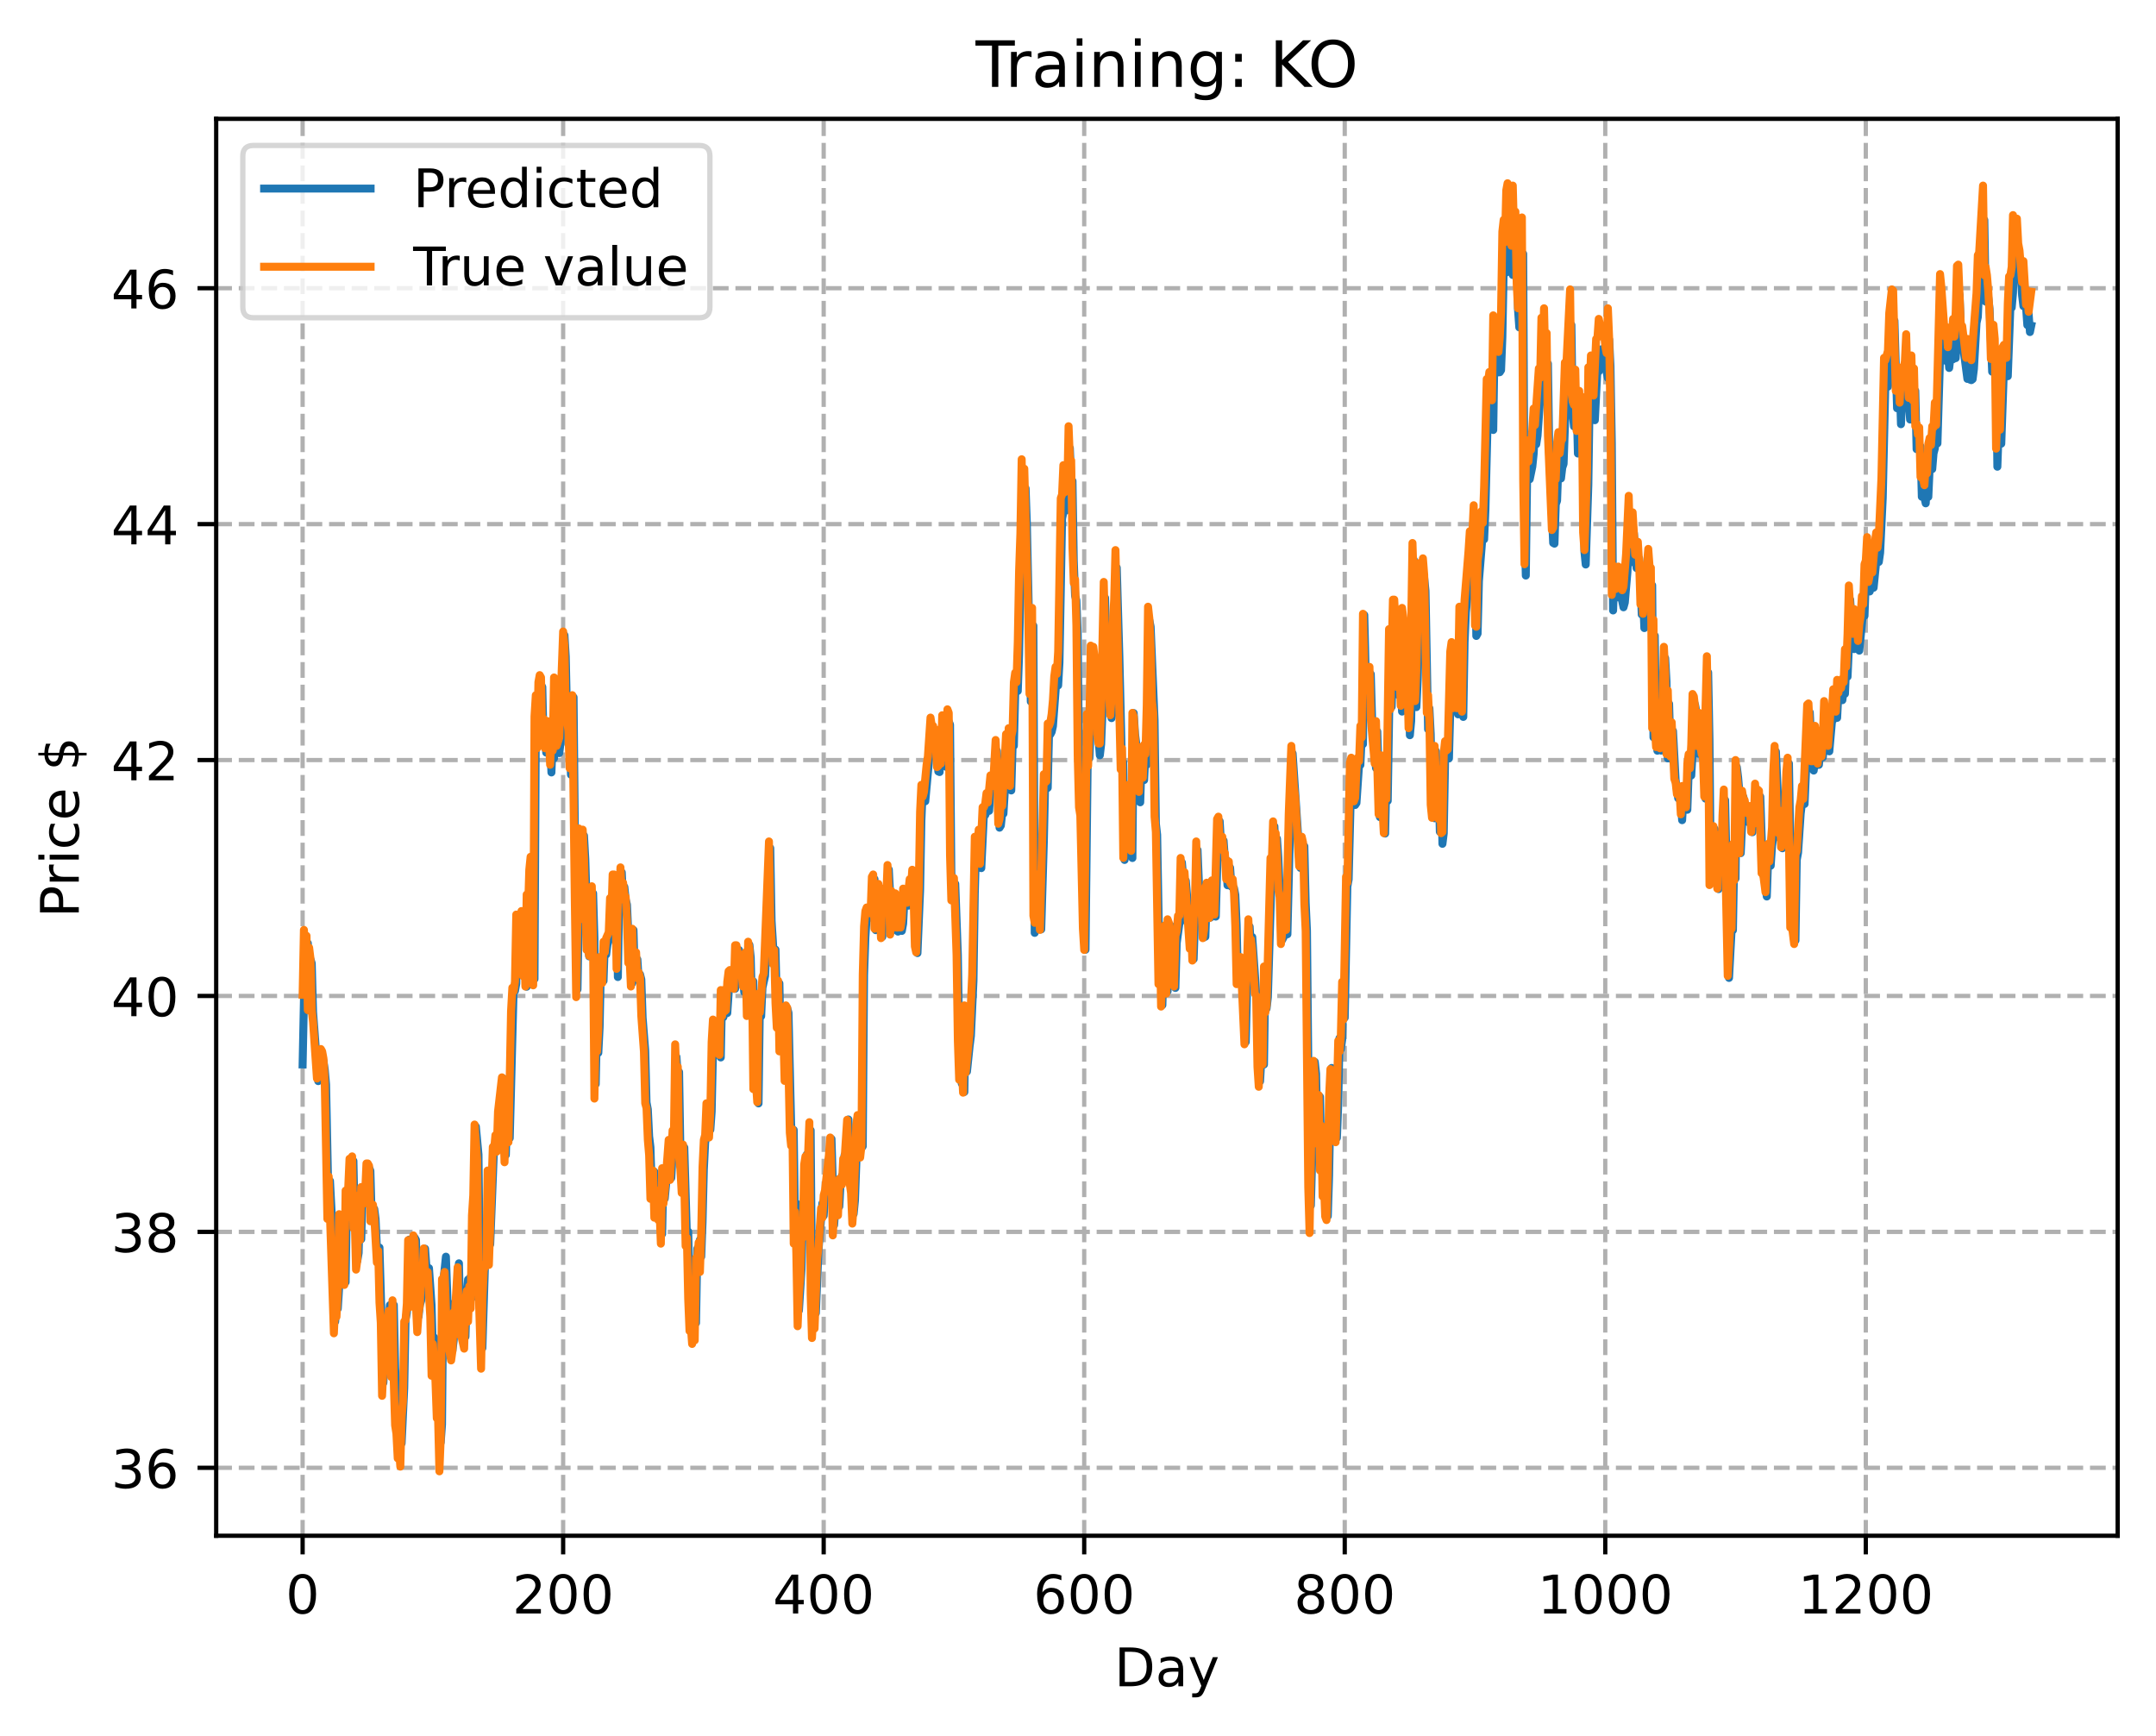 <?xml version="1.0" encoding="utf-8" standalone="no"?>
<!DOCTYPE svg PUBLIC "-//W3C//DTD SVG 1.1//EN"
  "http://www.w3.org/Graphics/SVG/1.1/DTD/svg11.dtd">
<!-- Created with matplotlib (https://matplotlib.org/) -->
<svg height="325.986pt" version="1.1" viewBox="0 0 404.923 325.986" width="404.923pt" xmlns="http://www.w3.org/2000/svg" xmlns:xlink="http://www.w3.org/1999/xlink">
 <defs>
  <style type="text/css">
*{stroke-linecap:butt;stroke-linejoin:round;}
  </style>
 </defs>
 <g id="figure_1">
  <g id="patch_1">
   <path d="M 0 325.986 
L 404.923 325.986 
L 404.923 0 
L 0 0 
z
" style="fill:#ffffff;"/>
  </g>
  <g id="axes_1">
   <g id="patch_2">
    <path d="M 40.603 288.43 
L 397.723 288.43 
L 397.723 22.318 
L 40.603 22.318 
z
" style="fill:#ffffff;"/>
   </g>
   <g id="matplotlib.axis_1">
    <g id="xtick_1">
     <g id="line2d_1">
      <path clip-path="url(#p0f59b83fe7)" d="M 56.836 288.43 
L 56.836 22.318 
" style="fill:none;stroke:#b0b0b0;stroke-dasharray:2.96,1.28;stroke-dashoffset:0;stroke-width:0.8;"/>
     </g>
     <g id="line2d_2">
      <defs>
       <path d="M 0 0 
L 0 3.5 
" id="m94f515b13c" style="stroke:#000000;stroke-width:0.8;"/>
      </defs>
      <g>
       <use style="stroke:#000000;stroke-width:0.8;" x="56.836" xlink:href="#m94f515b13c" y="288.43"/>
      </g>
     </g>
     <g id="text_1">
      <!-- 0 -->
      <defs>
       <path d="M 31.781 66.406 
Q 24.172 66.406 20.328 58.906 
Q 16.5 51.422 16.5 36.375 
Q 16.5 21.391 20.328 13.891 
Q 24.172 6.391 31.781 6.391 
Q 39.453 6.391 43.281 13.891 
Q 47.125 21.391 47.125 36.375 
Q 47.125 51.422 43.281 58.906 
Q 39.453 66.406 31.781 66.406 
z
M 31.781 74.219 
Q 44.047 74.219 50.516 64.516 
Q 56.984 54.828 56.984 36.375 
Q 56.984 17.969 50.516 8.266 
Q 44.047 -1.422 31.781 -1.422 
Q 19.531 -1.422 13.062 8.266 
Q 6.594 17.969 6.594 36.375 
Q 6.594 54.828 13.062 64.516 
Q 19.531 74.219 31.781 74.219 
z
" id="DejaVuSans-48"/>
      </defs>
      <g transform="translate(53.655 303.029)scale(0.1 -0.1)">
       <use xlink:href="#DejaVuSans-48"/>
      </g>
     </g>
    </g>
    <g id="xtick_2">
     <g id="line2d_3">
      <path clip-path="url(#p0f59b83fe7)" d="M 105.766 288.43 
L 105.766 22.318 
" style="fill:none;stroke:#b0b0b0;stroke-dasharray:2.96,1.28;stroke-dashoffset:0;stroke-width:0.8;"/>
     </g>
     <g id="line2d_4">
      <g>
       <use style="stroke:#000000;stroke-width:0.8;" x="105.766" xlink:href="#m94f515b13c" y="288.43"/>
      </g>
     </g>
     <g id="text_2">
      <!-- 200 -->
      <defs>
       <path d="M 19.188 8.297 
L 53.609 8.297 
L 53.609 0 
L 7.328 0 
L 7.328 8.297 
Q 12.938 14.109 22.625 23.891 
Q 32.328 33.688 34.812 36.531 
Q 39.547 41.844 41.422 45.531 
Q 43.312 49.219 43.312 52.781 
Q 43.312 58.594 39.234 62.25 
Q 35.156 65.922 28.609 65.922 
Q 23.969 65.922 18.812 64.312 
Q 13.672 62.703 7.812 59.422 
L 7.812 69.391 
Q 13.766 71.781 18.938 73 
Q 24.125 74.219 28.422 74.219 
Q 39.75 74.219 46.484 68.547 
Q 53.219 62.891 53.219 53.422 
Q 53.219 48.922 51.531 44.891 
Q 49.859 40.875 45.406 35.406 
Q 44.188 33.984 37.641 27.219 
Q 31.109 20.453 19.188 8.297 
z
" id="DejaVuSans-50"/>
      </defs>
      <g transform="translate(96.223 303.029)scale(0.1 -0.1)">
       <use xlink:href="#DejaVuSans-50"/>
       <use x="63.623" xlink:href="#DejaVuSans-48"/>
       <use x="127.246" xlink:href="#DejaVuSans-48"/>
      </g>
     </g>
    </g>
    <g id="xtick_3">
     <g id="line2d_5">
      <path clip-path="url(#p0f59b83fe7)" d="M 154.697 288.43 
L 154.697 22.318 
" style="fill:none;stroke:#b0b0b0;stroke-dasharray:2.96,1.28;stroke-dashoffset:0;stroke-width:0.8;"/>
     </g>
     <g id="line2d_6">
      <g>
       <use style="stroke:#000000;stroke-width:0.8;" x="154.697" xlink:href="#m94f515b13c" y="288.43"/>
      </g>
     </g>
     <g id="text_3">
      <!-- 400 -->
      <defs>
       <path d="M 37.797 64.312 
L 12.891 25.391 
L 37.797 25.391 
z
M 35.203 72.906 
L 47.609 72.906 
L 47.609 25.391 
L 58.016 25.391 
L 58.016 17.188 
L 47.609 17.188 
L 47.609 0 
L 37.797 0 
L 37.797 17.188 
L 4.891 17.188 
L 4.891 26.703 
z
" id="DejaVuSans-52"/>
      </defs>
      <g transform="translate(145.153 303.029)scale(0.1 -0.1)">
       <use xlink:href="#DejaVuSans-52"/>
       <use x="63.623" xlink:href="#DejaVuSans-48"/>
       <use x="127.246" xlink:href="#DejaVuSans-48"/>
      </g>
     </g>
    </g>
    <g id="xtick_4">
     <g id="line2d_7">
      <path clip-path="url(#p0f59b83fe7)" d="M 203.628 288.43 
L 203.628 22.318 
" style="fill:none;stroke:#b0b0b0;stroke-dasharray:2.96,1.28;stroke-dashoffset:0;stroke-width:0.8;"/>
     </g>
     <g id="line2d_8">
      <g>
       <use style="stroke:#000000;stroke-width:0.8;" x="203.628" xlink:href="#m94f515b13c" y="288.43"/>
      </g>
     </g>
     <g id="text_4">
      <!-- 600 -->
      <defs>
       <path d="M 33.016 40.375 
Q 26.375 40.375 22.484 35.828 
Q 18.609 31.297 18.609 23.391 
Q 18.609 15.531 22.484 10.953 
Q 26.375 6.391 33.016 6.391 
Q 39.656 6.391 43.531 10.953 
Q 47.406 15.531 47.406 23.391 
Q 47.406 31.297 43.531 35.828 
Q 39.656 40.375 33.016 40.375 
z
M 52.594 71.297 
L 52.594 62.312 
Q 48.875 64.062 45.094 64.984 
Q 41.312 65.922 37.594 65.922 
Q 27.828 65.922 22.672 59.328 
Q 17.531 52.734 16.797 39.406 
Q 19.672 43.656 24.016 45.922 
Q 28.375 48.188 33.594 48.188 
Q 44.578 48.188 50.953 41.516 
Q 57.328 34.859 57.328 23.391 
Q 57.328 12.156 50.688 5.359 
Q 44.047 -1.422 33.016 -1.422 
Q 20.359 -1.422 13.672 8.266 
Q 6.984 17.969 6.984 36.375 
Q 6.984 53.656 15.188 63.938 
Q 23.391 74.219 37.203 74.219 
Q 40.922 74.219 44.703 73.484 
Q 48.484 72.75 52.594 71.297 
z
" id="DejaVuSans-54"/>
      </defs>
      <g transform="translate(194.084 303.029)scale(0.1 -0.1)">
       <use xlink:href="#DejaVuSans-54"/>
       <use x="63.623" xlink:href="#DejaVuSans-48"/>
       <use x="127.246" xlink:href="#DejaVuSans-48"/>
      </g>
     </g>
    </g>
    <g id="xtick_5">
     <g id="line2d_9">
      <path clip-path="url(#p0f59b83fe7)" d="M 252.558 288.43 
L 252.558 22.318 
" style="fill:none;stroke:#b0b0b0;stroke-dasharray:2.96,1.28;stroke-dashoffset:0;stroke-width:0.8;"/>
     </g>
     <g id="line2d_10">
      <g>
       <use style="stroke:#000000;stroke-width:0.8;" x="252.558" xlink:href="#m94f515b13c" y="288.43"/>
      </g>
     </g>
     <g id="text_5">
      <!-- 800 -->
      <defs>
       <path d="M 31.781 34.625 
Q 24.75 34.625 20.719 30.859 
Q 16.703 27.094 16.703 20.516 
Q 16.703 13.922 20.719 10.156 
Q 24.75 6.391 31.781 6.391 
Q 38.812 6.391 42.859 10.172 
Q 46.922 13.969 46.922 20.516 
Q 46.922 27.094 42.891 30.859 
Q 38.875 34.625 31.781 34.625 
z
M 21.922 38.812 
Q 15.578 40.375 12.031 44.719 
Q 8.5 49.078 8.5 55.328 
Q 8.5 64.062 14.719 69.141 
Q 20.953 74.219 31.781 74.219 
Q 42.672 74.219 48.875 69.141 
Q 55.078 64.062 55.078 55.328 
Q 55.078 49.078 51.531 44.719 
Q 48 40.375 41.703 38.812 
Q 48.828 37.156 52.797 32.312 
Q 56.781 27.484 56.781 20.516 
Q 56.781 9.906 50.312 4.234 
Q 43.844 -1.422 31.781 -1.422 
Q 19.734 -1.422 13.25 4.234 
Q 6.781 9.906 6.781 20.516 
Q 6.781 27.484 10.781 32.312 
Q 14.797 37.156 21.922 38.812 
z
M 18.312 54.391 
Q 18.312 48.734 21.844 45.562 
Q 25.391 42.391 31.781 42.391 
Q 38.141 42.391 41.719 45.562 
Q 45.312 48.734 45.312 54.391 
Q 45.312 60.062 41.719 63.234 
Q 38.141 66.406 31.781 66.406 
Q 25.391 66.406 21.844 63.234 
Q 18.312 60.062 18.312 54.391 
z
" id="DejaVuSans-56"/>
      </defs>
      <g transform="translate(243.015 303.029)scale(0.1 -0.1)">
       <use xlink:href="#DejaVuSans-56"/>
       <use x="63.623" xlink:href="#DejaVuSans-48"/>
       <use x="127.246" xlink:href="#DejaVuSans-48"/>
      </g>
     </g>
    </g>
    <g id="xtick_6">
     <g id="line2d_11">
      <path clip-path="url(#p0f59b83fe7)" d="M 301.489 288.43 
L 301.489 22.318 
" style="fill:none;stroke:#b0b0b0;stroke-dasharray:2.96,1.28;stroke-dashoffset:0;stroke-width:0.8;"/>
     </g>
     <g id="line2d_12">
      <g>
       <use style="stroke:#000000;stroke-width:0.8;" x="301.489" xlink:href="#m94f515b13c" y="288.43"/>
      </g>
     </g>
     <g id="text_6">
      <!-- 1000 -->
      <defs>
       <path d="M 12.406 8.297 
L 28.516 8.297 
L 28.516 63.922 
L 10.984 60.406 
L 10.984 69.391 
L 28.422 72.906 
L 38.281 72.906 
L 38.281 8.297 
L 54.391 8.297 
L 54.391 0 
L 12.406 0 
z
" id="DejaVuSans-49"/>
      </defs>
      <g transform="translate(288.764 303.029)scale(0.1 -0.1)">
       <use xlink:href="#DejaVuSans-49"/>
       <use x="63.623" xlink:href="#DejaVuSans-48"/>
       <use x="127.246" xlink:href="#DejaVuSans-48"/>
       <use x="190.869" xlink:href="#DejaVuSans-48"/>
      </g>
     </g>
    </g>
    <g id="xtick_7">
     <g id="line2d_13">
      <path clip-path="url(#p0f59b83fe7)" d="M 350.419 288.43 
L 350.419 22.318 
" style="fill:none;stroke:#b0b0b0;stroke-dasharray:2.96,1.28;stroke-dashoffset:0;stroke-width:0.8;"/>
     </g>
     <g id="line2d_14">
      <g>
       <use style="stroke:#000000;stroke-width:0.8;" x="350.419" xlink:href="#m94f515b13c" y="288.43"/>
      </g>
     </g>
     <g id="text_7">
      <!-- 1200 -->
      <g transform="translate(337.694 303.029)scale(0.1 -0.1)">
       <use xlink:href="#DejaVuSans-49"/>
       <use x="63.623" xlink:href="#DejaVuSans-50"/>
       <use x="127.246" xlink:href="#DejaVuSans-48"/>
       <use x="190.869" xlink:href="#DejaVuSans-48"/>
      </g>
     </g>
    </g>
    <g id="text_8">
     <!-- Day -->
     <defs>
      <path d="M 19.672 64.797 
L 19.672 8.109 
L 31.594 8.109 
Q 46.688 8.109 53.688 14.938 
Q 60.688 21.781 60.688 36.531 
Q 60.688 51.172 53.688 57.984 
Q 46.688 64.797 31.594 64.797 
z
M 9.812 72.906 
L 30.078 72.906 
Q 51.266 72.906 61.172 64.094 
Q 71.094 55.281 71.094 36.531 
Q 71.094 17.672 61.125 8.828 
Q 51.172 0 30.078 0 
L 9.812 0 
z
" id="DejaVuSans-68"/>
      <path d="M 34.281 27.484 
Q 23.391 27.484 19.188 25 
Q 14.984 22.516 14.984 16.5 
Q 14.984 11.719 18.141 8.906 
Q 21.297 6.109 26.703 6.109 
Q 34.188 6.109 38.703 11.406 
Q 43.219 16.703 43.219 25.484 
L 43.219 27.484 
z
M 52.203 31.203 
L 52.203 0 
L 43.219 0 
L 43.219 8.297 
Q 40.141 3.328 35.547 0.953 
Q 30.953 -1.422 24.312 -1.422 
Q 15.922 -1.422 10.953 3.297 
Q 6 8.016 6 15.922 
Q 6 25.141 12.172 29.828 
Q 18.359 34.516 30.609 34.516 
L 43.219 34.516 
L 43.219 35.406 
Q 43.219 41.609 39.141 45 
Q 35.062 48.391 27.688 48.391 
Q 23 48.391 18.547 47.266 
Q 14.109 46.141 10.016 43.891 
L 10.016 52.203 
Q 14.938 54.109 19.578 55.047 
Q 24.219 56 28.609 56 
Q 40.484 56 46.344 49.844 
Q 52.203 43.703 52.203 31.203 
z
" id="DejaVuSans-97"/>
      <path d="M 32.172 -5.078 
Q 28.375 -14.844 24.75 -17.812 
Q 21.141 -20.797 15.094 -20.797 
L 7.906 -20.797 
L 7.906 -13.281 
L 13.188 -13.281 
Q 16.891 -13.281 18.938 -11.516 
Q 21 -9.766 23.484 -3.219 
L 25.094 0.875 
L 2.984 54.688 
L 12.5 54.688 
L 29.594 11.922 
L 46.688 54.688 
L 56.203 54.688 
z
" id="DejaVuSans-121"/>
     </defs>
     <g transform="translate(209.29 316.707)scale(0.1 -0.1)">
      <use xlink:href="#DejaVuSans-68"/>
      <use x="77.002" xlink:href="#DejaVuSans-97"/>
      <use x="138.281" xlink:href="#DejaVuSans-121"/>
     </g>
    </g>
   </g>
   <g id="matplotlib.axis_2">
    <g id="ytick_1">
     <g id="line2d_15">
      <path clip-path="url(#p0f59b83fe7)" d="M 40.603 275.67 
L 397.723 275.67 
" style="fill:none;stroke:#b0b0b0;stroke-dasharray:2.96,1.28;stroke-dashoffset:0;stroke-width:0.8;"/>
     </g>
     <g id="line2d_16">
      <defs>
       <path d="M 0 0 
L -3.5 0 
" id="m9350c38554" style="stroke:#000000;stroke-width:0.8;"/>
      </defs>
      <g>
       <use style="stroke:#000000;stroke-width:0.8;" x="40.603" xlink:href="#m9350c38554" y="275.67"/>
      </g>
     </g>
     <g id="text_9">
      <!-- 36 -->
      <defs>
       <path d="M 40.578 39.312 
Q 47.656 37.797 51.625 33 
Q 55.609 28.219 55.609 21.188 
Q 55.609 10.406 48.188 4.484 
Q 40.766 -1.422 27.094 -1.422 
Q 22.516 -1.422 17.656 -0.516 
Q 12.797 0.391 7.625 2.203 
L 7.625 11.719 
Q 11.719 9.328 16.594 8.109 
Q 21.484 6.891 26.812 6.891 
Q 36.078 6.891 40.938 10.547 
Q 45.797 14.203 45.797 21.188 
Q 45.797 27.641 41.281 31.266 
Q 36.766 34.906 28.719 34.906 
L 20.219 34.906 
L 20.219 43.016 
L 29.109 43.016 
Q 36.375 43.016 40.234 45.922 
Q 44.094 48.828 44.094 54.297 
Q 44.094 59.906 40.109 62.906 
Q 36.141 65.922 28.719 65.922 
Q 24.656 65.922 20.016 65.031 
Q 15.375 64.156 9.812 62.312 
L 9.812 71.094 
Q 15.438 72.656 20.344 73.438 
Q 25.25 74.219 29.594 74.219 
Q 40.828 74.219 47.359 69.109 
Q 53.906 64.016 53.906 55.328 
Q 53.906 49.266 50.438 45.094 
Q 46.969 40.922 40.578 39.312 
z
" id="DejaVuSans-51"/>
      </defs>
      <g transform="translate(20.878 279.469)scale(0.1 -0.1)">
       <use xlink:href="#DejaVuSans-51"/>
       <use x="63.623" xlink:href="#DejaVuSans-54"/>
      </g>
     </g>
    </g>
    <g id="ytick_2">
     <g id="line2d_17">
      <path clip-path="url(#p0f59b83fe7)" d="M 40.603 231.362 
L 397.723 231.362 
" style="fill:none;stroke:#b0b0b0;stroke-dasharray:2.96,1.28;stroke-dashoffset:0;stroke-width:0.8;"/>
     </g>
     <g id="line2d_18">
      <g>
       <use style="stroke:#000000;stroke-width:0.8;" x="40.603" xlink:href="#m9350c38554" y="231.362"/>
      </g>
     </g>
     <g id="text_10">
      <!-- 38 -->
      <g transform="translate(20.878 235.161)scale(0.1 -0.1)">
       <use xlink:href="#DejaVuSans-51"/>
       <use x="63.623" xlink:href="#DejaVuSans-56"/>
      </g>
     </g>
    </g>
    <g id="ytick_3">
     <g id="line2d_19">
      <path clip-path="url(#p0f59b83fe7)" d="M 40.603 187.054 
L 397.723 187.054 
" style="fill:none;stroke:#b0b0b0;stroke-dasharray:2.96,1.28;stroke-dashoffset:0;stroke-width:0.8;"/>
     </g>
     <g id="line2d_20">
      <g>
       <use style="stroke:#000000;stroke-width:0.8;" x="40.603" xlink:href="#m9350c38554" y="187.054"/>
      </g>
     </g>
     <g id="text_11">
      <!-- 40 -->
      <g transform="translate(20.878 190.853)scale(0.1 -0.1)">
       <use xlink:href="#DejaVuSans-52"/>
       <use x="63.623" xlink:href="#DejaVuSans-48"/>
      </g>
     </g>
    </g>
    <g id="ytick_4">
     <g id="line2d_21">
      <path clip-path="url(#p0f59b83fe7)" d="M 40.603 142.746 
L 397.723 142.746 
" style="fill:none;stroke:#b0b0b0;stroke-dasharray:2.96,1.28;stroke-dashoffset:0;stroke-width:0.8;"/>
     </g>
     <g id="line2d_22">
      <g>
       <use style="stroke:#000000;stroke-width:0.8;" x="40.603" xlink:href="#m9350c38554" y="142.746"/>
      </g>
     </g>
     <g id="text_12">
      <!-- 42 -->
      <g transform="translate(20.878 146.546)scale(0.1 -0.1)">
       <use xlink:href="#DejaVuSans-52"/>
       <use x="63.623" xlink:href="#DejaVuSans-50"/>
      </g>
     </g>
    </g>
    <g id="ytick_5">
     <g id="line2d_23">
      <path clip-path="url(#p0f59b83fe7)" d="M 40.603 98.439 
L 397.723 98.439 
" style="fill:none;stroke:#b0b0b0;stroke-dasharray:2.96,1.28;stroke-dashoffset:0;stroke-width:0.8;"/>
     </g>
     <g id="line2d_24">
      <g>
       <use style="stroke:#000000;stroke-width:0.8;" x="40.603" xlink:href="#m9350c38554" y="98.439"/>
      </g>
     </g>
     <g id="text_13">
      <!-- 44 -->
      <g transform="translate(20.878 102.238)scale(0.1 -0.1)">
       <use xlink:href="#DejaVuSans-52"/>
       <use x="63.623" xlink:href="#DejaVuSans-52"/>
      </g>
     </g>
    </g>
    <g id="ytick_6">
     <g id="line2d_25">
      <path clip-path="url(#p0f59b83fe7)" d="M 40.603 54.131 
L 397.723 54.131 
" style="fill:none;stroke:#b0b0b0;stroke-dasharray:2.96,1.28;stroke-dashoffset:0;stroke-width:0.8;"/>
     </g>
     <g id="line2d_26">
      <g>
       <use style="stroke:#000000;stroke-width:0.8;" x="40.603" xlink:href="#m9350c38554" y="54.131"/>
      </g>
     </g>
     <g id="text_14">
      <!-- 46 -->
      <g transform="translate(20.878 57.93)scale(0.1 -0.1)">
       <use xlink:href="#DejaVuSans-52"/>
       <use x="63.623" xlink:href="#DejaVuSans-54"/>
      </g>
     </g>
    </g>
    <g id="text_15">
     <!-- Price $ -->
     <defs>
      <path d="M 19.672 64.797 
L 19.672 37.406 
L 32.078 37.406 
Q 38.969 37.406 42.719 40.969 
Q 46.484 44.531 46.484 51.125 
Q 46.484 57.672 42.719 61.234 
Q 38.969 64.797 32.078 64.797 
z
M 9.812 72.906 
L 32.078 72.906 
Q 44.344 72.906 50.609 67.359 
Q 56.891 61.812 56.891 51.125 
Q 56.891 40.328 50.609 34.812 
Q 44.344 29.297 32.078 29.297 
L 19.672 29.297 
L 19.672 0 
L 9.812 0 
z
" id="DejaVuSans-80"/>
      <path d="M 41.109 46.297 
Q 39.594 47.172 37.812 47.578 
Q 36.031 48 33.891 48 
Q 26.266 48 22.188 43.047 
Q 18.109 38.094 18.109 28.812 
L 18.109 0 
L 9.078 0 
L 9.078 54.688 
L 18.109 54.688 
L 18.109 46.188 
Q 20.953 51.172 25.484 53.578 
Q 30.031 56 36.531 56 
Q 37.453 56 38.578 55.875 
Q 39.703 55.766 41.062 55.516 
z
" id="DejaVuSans-114"/>
      <path d="M 9.422 54.688 
L 18.406 54.688 
L 18.406 0 
L 9.422 0 
z
M 9.422 75.984 
L 18.406 75.984 
L 18.406 64.594 
L 9.422 64.594 
z
" id="DejaVuSans-105"/>
      <path d="M 48.781 52.594 
L 48.781 44.188 
Q 44.969 46.297 41.141 47.344 
Q 37.312 48.391 33.406 48.391 
Q 24.656 48.391 19.812 42.844 
Q 14.984 37.312 14.984 27.297 
Q 14.984 17.281 19.812 11.734 
Q 24.656 6.203 33.406 6.203 
Q 37.312 6.203 41.141 7.25 
Q 44.969 8.297 48.781 10.406 
L 48.781 2.094 
Q 45.016 0.344 40.984 -0.531 
Q 36.969 -1.422 32.422 -1.422 
Q 20.062 -1.422 12.781 6.344 
Q 5.516 14.109 5.516 27.297 
Q 5.516 40.672 12.859 48.328 
Q 20.219 56 33.016 56 
Q 37.156 56 41.109 55.141 
Q 45.062 54.297 48.781 52.594 
z
" id="DejaVuSans-99"/>
      <path d="M 56.203 29.594 
L 56.203 25.203 
L 14.891 25.203 
Q 15.484 15.922 20.484 11.062 
Q 25.484 6.203 34.422 6.203 
Q 39.594 6.203 44.453 7.469 
Q 49.312 8.734 54.109 11.281 
L 54.109 2.781 
Q 49.266 0.734 44.188 -0.344 
Q 39.109 -1.422 33.891 -1.422 
Q 20.797 -1.422 13.156 6.188 
Q 5.516 13.812 5.516 26.812 
Q 5.516 40.234 12.766 48.109 
Q 20.016 56 32.328 56 
Q 43.359 56 49.781 48.891 
Q 56.203 41.797 56.203 29.594 
z
M 47.219 32.234 
Q 47.125 39.594 43.094 43.984 
Q 39.062 48.391 32.422 48.391 
Q 24.906 48.391 20.391 44.141 
Q 15.875 39.891 15.188 32.172 
z
" id="DejaVuSans-101"/>
      <path id="DejaVuSans-32"/>
      <path d="M 33.797 -14.703 
L 28.906 -14.703 
L 28.859 0 
Q 23.734 0.094 18.609 1.188 
Q 13.484 2.297 8.297 4.5 
L 8.297 13.281 
Q 13.281 10.156 18.375 8.562 
Q 23.484 6.984 28.906 6.938 
L 28.906 29.203 
Q 18.109 30.953 13.203 35.156 
Q 8.297 39.359 8.297 46.688 
Q 8.297 54.641 13.625 59.219 
Q 18.953 63.812 28.906 64.5 
L 28.906 75.984 
L 33.797 75.984 
L 33.797 64.656 
Q 38.328 64.453 42.578 63.688 
Q 46.828 62.938 50.875 61.625 
L 50.875 53.078 
Q 46.828 55.125 42.547 56.25 
Q 38.281 57.375 33.797 57.562 
L 33.797 36.719 
Q 44.875 35.016 50.094 30.609 
Q 55.328 26.219 55.328 18.609 
Q 55.328 10.359 49.781 5.594 
Q 44.234 0.828 33.797 0.094 
z
M 28.906 37.594 
L 28.906 57.625 
Q 23.25 56.984 20.266 54.391 
Q 17.281 51.812 17.281 47.516 
Q 17.281 43.312 20.031 40.969 
Q 22.797 38.625 28.906 37.594 
z
M 33.797 28.219 
L 33.797 7.078 
Q 39.984 7.906 43.141 10.594 
Q 46.297 13.281 46.297 17.672 
Q 46.297 21.969 43.281 24.5 
Q 40.281 27.047 33.797 28.219 
z
" id="DejaVuSans-36"/>
     </defs>
     <g transform="translate(14.798 172.342)rotate(-90)scale(0.1 -0.1)">
      <use xlink:href="#DejaVuSans-80"/>
      <use x="58.553" xlink:href="#DejaVuSans-114"/>
      <use x="99.666" xlink:href="#DejaVuSans-105"/>
      <use x="127.449" xlink:href="#DejaVuSans-99"/>
      <use x="182.43" xlink:href="#DejaVuSans-101"/>
      <use x="243.953" xlink:href="#DejaVuSans-32"/>
      <use x="275.74" xlink:href="#DejaVuSans-36"/>
     </g>
    </g>
   </g>
   <g id="line2d_27">
    <path clip-path="url(#p0f59b83fe7)" d="M 56.836 199.918 
L 57.325 176.158 
L 57.57 177.605 
L 57.814 177.158 
L 58.059 189.773 
L 58.304 180.167 
L 58.548 180.922 
L 58.793 189.999 
L 59.772 203.047 
L 60.016 200.93 
L 60.261 202.302 
L 60.506 198.542 
L 60.75 199.277 
L 60.995 200.923 
L 61.24 203.704 
L 61.729 227.834 
L 61.974 221.793 
L 62.463 231.231 
L 62.952 248.203 
L 63.197 244.157 
L 63.441 245.786 
L 63.686 241.856 
L 63.931 228.434 
L 64.175 231.989 
L 64.42 237.825 
L 64.665 236.997 
L 64.909 240.81 
L 65.154 225.751 
L 65.399 228.104 
L 65.643 224.693 
L 65.888 218.423 
L 66.133 219.703 
L 66.377 218.046 
L 66.622 229.571 
L 66.867 229.297 
L 67.111 236.782 
L 67.356 235.306 
L 67.601 225.33 
L 67.845 232.739 
L 68.09 223.722 
L 68.335 224.441 
L 68.579 226.071 
L 68.824 224.511 
L 69.069 220.303 
L 69.313 219.331 
L 69.558 219.878 
L 69.802 228.41 
L 70.047 228.866 
L 70.292 227.067 
L 70.536 228.904 
L 70.781 234.234 
L 71.026 235.645 
L 71.27 234.308 
L 72.004 259.695 
L 72.494 250.532 
L 72.738 252.02 
L 73.228 245.119 
L 73.472 249.438 
L 73.717 256.381 
L 73.962 245.095 
L 74.206 256.881 
L 74.696 266.698 
L 74.94 270.383 
L 75.185 268.221 
L 75.429 271.067 
L 75.919 260.655 
L 76.163 247.932 
L 76.408 246.618 
L 76.653 243.316 
L 76.897 232.809 
L 77.142 242.512 
L 77.387 241.545 
L 77.631 241.452 
L 77.876 232.44 
L 78.121 232.883 
L 78.61 247.249 
L 78.855 245.079 
L 79.099 244.284 
L 79.344 238.096 
L 79.589 238.285 
L 79.833 234.529 
L 80.078 237.869 
L 80.323 239.165 
L 80.567 238.172 
L 81.056 245.171 
L 81.301 254.295 
L 81.546 251.198 
L 82.035 256.782 
L 82.28 262.652 
L 82.524 263.382 
L 82.769 270.899 
L 83.014 267.536 
L 83.258 240.758 
L 83.748 236.022 
L 84.237 249.65 
L 84.726 251.782 
L 84.971 253.677 
L 85.216 251.669 
L 85.46 244.631 
L 85.705 244.04 
L 86.194 237.268 
L 86.439 247.731 
L 86.684 247.863 
L 87.417 251.051 
L 87.662 243.401 
L 87.907 240.319 
L 88.151 245.482 
L 88.396 239.785 
L 88.641 243.735 
L 88.885 229.294 
L 89.13 224.391 
L 89.375 211.599 
L 89.864 216.866 
L 90.109 239.446 
L 90.598 253.184 
L 91.087 237.454 
L 91.332 236.042 
L 91.577 236.295 
L 91.821 221.397 
L 92.066 233.699 
L 92.8 215.178 
L 93.044 215.504 
L 93.289 213.606 
L 93.534 215.357 
L 93.778 209.191 
L 94.023 207.15 
L 94.268 204.09 
L 94.512 202.546 
L 95.002 216.922 
L 95.246 209.28 
L 95.491 213.215 
L 95.736 213.752 
L 96.47 185.542 
L 96.714 186.116 
L 96.959 184.742 
L 97.204 173.645 
L 97.448 182.685 
L 97.693 177.758 
L 97.938 178.575 
L 98.182 171.661 
L 98.427 183.411 
L 98.672 175.945 
L 98.916 185.316 
L 99.161 170.099 
L 99.405 171.621 
L 99.65 163.386 
L 99.895 161.58 
L 100.139 164.428 
L 100.384 183.871 
L 100.629 136.605 
L 100.873 132.122 
L 101.118 138.706 
L 101.363 130.489 
L 101.607 128.588 
L 101.852 129.042 
L 102.097 139.675 
L 102.341 135.876 
L 102.586 141.348 
L 103.075 137.832 
L 103.32 138.559 
L 103.565 145.076 
L 103.809 138.503 
L 104.054 142.429 
L 104.299 129.036 
L 104.788 140.652 
L 105.032 141.44 
L 105.277 139.56 
L 105.522 133.505 
L 106.011 119.307 
L 106.256 123.327 
L 106.5 134.846 
L 106.99 137.899 
L 107.234 145.501 
L 107.724 130.964 
L 107.968 156.65 
L 108.458 185.831 
L 108.947 157.828 
L 109.192 172.407 
L 109.436 170.484 
L 109.681 156.952 
L 109.926 161.351 
L 110.415 177.612 
L 110.66 179.621 
L 110.904 178.979 
L 111.393 167.784 
L 111.638 176.269 
L 111.883 203.608 
L 112.127 192.155 
L 112.372 197.735 
L 112.617 192.883 
L 112.861 180.854 
L 113.106 181.435 
L 113.351 184.222 
L 113.595 176.887 
L 113.84 179.279 
L 114.085 177.394 
L 114.329 176.673 
L 114.574 175.461 
L 114.819 169.495 
L 115.063 172.973 
L 115.308 165.438 
L 115.553 165.638 
L 115.797 164.747 
L 116.042 183.501 
L 116.287 169.018 
L 116.531 169.944 
L 116.776 163.853 
L 117.02 169.001 
L 117.265 166.584 
L 117.51 168.942 
L 117.754 169.915 
L 118.244 180.616 
L 118.488 179.466 
L 118.733 184.664 
L 118.978 174.676 
L 119.222 183.191 
L 119.467 180.323 
L 119.712 180.199 
L 119.956 184.14 
L 120.201 182.988 
L 120.446 183.941 
L 120.69 191.116 
L 121.18 197.36 
L 121.424 207.073 
L 121.669 208.353 
L 121.914 213.407 
L 122.158 215.462 
L 122.403 223.392 
L 122.648 223.745 
L 122.892 220.07 
L 123.137 227.194 
L 123.381 227.541 
L 123.626 223.221 
L 123.871 227.469 
L 124.115 226.56 
L 124.36 231.742 
L 124.605 219.714 
L 124.849 225.109 
L 125.828 214.663 
L 126.073 221.232 
L 126.562 212.182 
L 126.807 213.069 
L 127.051 198.509 
L 127.296 202.237 
L 127.541 201.338 
L 127.785 216.33 
L 128.03 217.64 
L 128.275 222.819 
L 128.519 215.528 
L 129.008 232.149 
L 129.253 231.3 
L 129.498 241.888 
L 129.742 246.707 
L 129.987 247.219 
L 130.232 249.392 
L 130.476 245.662 
L 130.721 248.47 
L 130.966 234.496 
L 131.21 235.612 
L 131.455 232.865 
L 131.7 236.014 
L 131.944 229.49 
L 132.189 219.648 
L 132.434 214.613 
L 132.678 213.114 
L 132.923 207.78 
L 133.168 207.925 
L 133.412 212.183 
L 133.657 208.772 
L 133.902 197.484 
L 134.146 192.573 
L 134.391 195.085 
L 134.636 195.884 
L 134.88 196.06 
L 135.125 197.855 
L 135.369 198.6 
L 135.614 186.91 
L 135.859 191.04 
L 136.103 187.345 
L 136.348 190.358 
L 136.593 190.266 
L 137.082 182.957 
L 137.327 182.97 
L 138.061 185.715 
L 138.305 178.321 
L 138.55 179.094 
L 138.795 178.419 
L 139.284 183.806 
L 139.529 182.72 
L 139.773 186.318 
L 140.018 180.467 
L 140.263 180.52 
L 140.507 190.333 
L 140.752 177.464 
L 140.996 179.82 
L 141.241 189.944 
L 141.486 184.311 
L 141.73 203.46 
L 141.975 202.645 
L 142.22 203.427 
L 142.464 207.235 
L 142.709 188.638 
L 142.954 190.859 
L 143.198 185.498 
L 143.688 183.309 
L 144.177 173.356 
L 144.422 163.823 
L 144.666 159.287 
L 144.911 172.965 
L 145.4 180.756 
L 145.645 178.344 
L 145.89 188.382 
L 146.134 193.101 
L 146.379 184.691 
L 146.624 197.03 
L 146.868 193.032 
L 147.113 193.26 
L 147.357 194.238 
L 147.602 202.247 
L 147.847 189.364 
L 148.091 190.225 
L 148.581 211.085 
L 148.825 214.49 
L 149.07 212.225 
L 149.315 231.179 
L 149.559 226.015 
L 149.804 234.087 
L 150.049 246.117 
L 150.538 238.36 
L 150.783 228.355 
L 151.027 230.013 
L 151.272 219.086 
L 151.517 216.839 
L 151.761 218.844 
L 152.006 216.91 
L 152.251 212.297 
L 152.495 241.452 
L 152.74 246.944 
L 152.984 245.622 
L 153.229 246.612 
L 153.718 234.801 
L 154.208 228.963 
L 154.452 226.003 
L 154.697 228.32 
L 154.942 224.311 
L 155.186 223.703 
L 155.431 220.672 
L 155.92 217.328 
L 156.165 213.911 
L 156.654 230.084 
L 156.899 226.775 
L 157.144 224.997 
L 157.388 222.241 
L 157.633 226.598 
L 157.878 221.949 
L 158.122 220.808 
L 158.367 221.844 
L 158.612 216.974 
L 158.856 217.149 
L 159.345 210.252 
L 159.835 221.011 
L 160.079 222.921 
L 160.324 227.981 
L 160.569 225.482 
L 161.058 212.082 
L 161.303 210.166 
L 161.547 210.97 
L 161.792 215.626 
L 162.037 215.279 
L 162.281 183.179 
L 162.526 176.065 
L 162.771 172.234 
L 163.015 171.828 
L 163.26 172.397 
L 163.505 171.815 
L 163.749 172.301 
L 163.994 166.316 
L 164.239 165.103 
L 164.483 174.694 
L 164.728 169.883 
L 164.972 172.29 
L 165.217 167.073 
L 165.706 175.954 
L 165.951 167.887 
L 166.196 172.233 
L 166.44 168.781 
L 166.685 169.749 
L 166.93 163.311 
L 167.174 167.931 
L 167.419 174.927 
L 167.664 167.952 
L 167.908 173.538 
L 168.153 174.034 
L 168.398 169.722 
L 168.642 174.966 
L 168.887 174.854 
L 169.132 171.545 
L 169.376 174.839 
L 169.621 173.483 
L 169.866 168.701 
L 170.11 169.451 
L 170.355 167.915 
L 170.6 170.095 
L 170.844 168.669 
L 171.089 166.462 
L 171.333 168.393 
L 171.578 164.847 
L 171.823 168.744 
L 172.067 178.023 
L 172.312 179.006 
L 172.801 167.286 
L 173.046 154.166 
L 173.291 148.161 
L 173.535 150.34 
L 173.78 150.492 
L 175.003 137.101 
L 175.493 137.68 
L 175.737 138.884 
L 175.982 140.895 
L 176.227 144.891 
L 176.471 144.999 
L 176.716 139.588 
L 176.96 143.963 
L 177.205 135.801 
L 177.45 141.708 
L 177.694 141.518 
L 177.939 144.165 
L 178.184 135.518 
L 178.428 136.091 
L 178.673 163.807 
L 178.918 168.623 
L 179.407 166.002 
L 179.896 179.382 
L 180.141 195.508 
L 180.386 201.966 
L 180.63 203.51 
L 180.875 201.827 
L 181.12 205.086 
L 181.364 190.255 
L 181.609 201.248 
L 182.098 196.534 
L 182.343 194.574 
L 182.832 184.125 
L 183.077 167.758 
L 183.321 159.121 
L 183.566 159.564 
L 183.811 160.433 
L 184.055 156.707 
L 184.3 163.043 
L 184.789 152.823 
L 185.034 153.087 
L 185.279 152.472 
L 185.523 150.548 
L 185.768 152.289 
L 186.013 148.701 
L 186.257 146.925 
L 186.502 147.946 
L 186.747 148.389 
L 187.236 141.047 
L 187.481 145.562 
L 187.725 155.45 
L 187.97 155.053 
L 188.215 152.799 
L 188.459 152.82 
L 189.193 140.654 
L 189.438 145.868 
L 189.682 138.581 
L 189.927 148.456 
L 190.172 140.121 
L 190.416 140.078 
L 190.661 130.413 
L 190.906 128.047 
L 191.15 129.783 
L 191.395 122.874 
L 191.64 110.038 
L 191.884 103.127 
L 192.129 91.228 
L 192.374 102.686 
L 192.618 91.729 
L 192.863 98.58 
L 193.597 131.764 
L 194.086 117.534 
L 194.331 175.207 
L 194.575 170.291 
L 194.82 168.594 
L 195.065 164.441 
L 195.554 174.551 
L 196.043 158.139 
L 196.288 147.191 
L 196.533 148.141 
L 196.777 147.961 
L 197.022 137.395 
L 197.267 137.925 
L 197.511 137.471 
L 197.756 136.381 
L 198.49 126.505 
L 198.735 128.734 
L 198.979 124.421 
L 199.469 97.422 
L 199.713 96.221 
L 199.958 91.151 
L 200.203 95.893 
L 200.447 93.173 
L 200.692 95.65 
L 200.936 84.171 
L 201.181 90.396 
L 201.426 90.338 
L 201.67 105.437 
L 201.915 111.904 
L 202.16 112.765 
L 202.404 118.957 
L 202.649 143.576 
L 202.894 151.331 
L 203.138 154.075 
L 203.628 173.789 
L 203.872 178.373 
L 204.362 135.711 
L 204.606 142.397 
L 204.851 136.224 
L 205.096 123.661 
L 205.34 123.227 
L 205.585 123.229 
L 205.83 126.829 
L 206.074 128.002 
L 206.319 138.885 
L 206.563 141.851 
L 206.808 139.773 
L 207.053 133.544 
L 207.542 112.288 
L 208.031 129.861 
L 208.276 130.307 
L 208.765 134.875 
L 209.01 133.178 
L 209.255 119.499 
L 209.499 115.547 
L 209.744 106.626 
L 210.233 123.39 
L 210.723 144.084 
L 210.967 143.187 
L 211.212 161.51 
L 211.457 153.849 
L 211.946 150.251 
L 212.191 149.109 
L 212.68 161.145 
L 212.924 133.928 
L 213.169 137.814 
L 213.414 139.812 
L 213.903 148.135 
L 214.148 150.682 
L 214.392 142.96 
L 214.882 146.507 
L 215.126 141.56 
L 215.371 143.634 
L 215.616 134.68 
L 215.86 116.483 
L 216.105 117.719 
L 216.839 135.251 
L 217.084 154.664 
L 217.328 156.794 
L 217.818 184.186 
L 218.062 176.422 
L 218.307 188.769 
L 218.551 180.679 
L 218.796 176.809 
L 219.041 175.968 
L 219.285 186.185 
L 219.53 173.807 
L 219.775 173.777 
L 220.509 179.794 
L 220.753 185.549 
L 220.998 177.127 
L 221.487 173.537 
L 221.732 173.072 
L 221.977 161.991 
L 222.466 167.704 
L 222.711 165.437 
L 223.2 171.254 
L 223.445 176.26 
L 223.689 177.404 
L 223.934 174.407 
L 224.179 180.133 
L 224.423 172.947 
L 224.668 170.497 
L 224.912 159.649 
L 225.157 165.616 
L 225.646 168.493 
L 225.891 170.481 
L 226.136 176.041 
L 226.38 175.926 
L 226.625 168.758 
L 226.87 166.59 
L 227.359 172.329 
L 227.604 171.941 
L 227.848 166.147 
L 228.093 166.537 
L 228.338 172.147 
L 228.827 155.14 
L 229.072 154.25 
L 229.316 158.437 
L 229.561 159.079 
L 229.806 157.899 
L 230.05 161.272 
L 230.295 161.459 
L 230.539 166.262 
L 230.784 163.397 
L 231.029 162.97 
L 231.273 166.507 
L 231.518 166.557 
L 231.763 166.796 
L 232.007 168.073 
L 232.252 173.631 
L 232.497 184.085 
L 232.741 184.221 
L 232.986 183.386 
L 233.231 180.224 
L 233.965 195.701 
L 234.209 186.02 
L 234.454 182.308 
L 234.699 174.04 
L 234.943 178.214 
L 235.188 175.987 
L 235.677 182.948 
L 235.922 186.598 
L 236.167 186.609 
L 236.411 199.147 
L 236.656 203.085 
L 236.9 198.565 
L 237.145 198.488 
L 237.39 199.933 
L 237.634 183.861 
L 237.879 189.417 
L 238.124 187.248 
L 238.858 162.88 
L 239.102 162.866 
L 239.347 155.202 
L 239.592 160.9 
L 239.836 157.52 
L 240.081 161.035 
L 240.326 166.919 
L 240.57 169.361 
L 240.815 176.518 
L 241.304 175.565 
L 241.549 174.484 
L 241.794 175.468 
L 242.283 155.414 
L 242.772 141.518 
L 243.751 156.262 
L 243.995 160.998 
L 244.24 163.01 
L 244.729 158.928 
L 244.974 158.945 
L 245.219 169.529 
L 245.463 174.779 
L 245.953 223.841 
L 246.197 226.414 
L 246.931 199.429 
L 247.176 201.658 
L 247.421 213.305 
L 247.665 211.231 
L 247.91 205.996 
L 248.155 218.802 
L 248.399 211.625 
L 248.644 222.898 
L 248.888 220.455 
L 249.133 227.829 
L 249.378 228.402 
L 249.622 220.687 
L 249.867 207.13 
L 250.112 200.574 
L 250.356 209.101 
L 250.601 204.897 
L 250.846 213.513 
L 251.09 213.695 
L 251.335 207.35 
L 251.58 194.975 
L 251.824 197.051 
L 252.069 195.29 
L 252.314 185.178 
L 252.558 191.135 
L 253.048 166.521 
L 253.292 165.162 
L 253.782 145.705 
L 254.026 143.144 
L 254.271 143.444 
L 254.515 151.194 
L 254.76 150.81 
L 255.249 143.594 
L 255.494 143.681 
L 255.739 138.223 
L 255.983 139.766 
L 256.228 115.514 
L 256.473 125.614 
L 256.717 130.726 
L 256.962 131.295 
L 257.451 126.61 
L 257.696 135.155 
L 257.941 139.082 
L 258.185 140.751 
L 258.43 144.251 
L 258.675 137.395 
L 259.164 153.464 
L 259.409 149.465 
L 259.653 143.168 
L 259.898 152.971 
L 260.143 156.551 
L 260.387 145.686 
L 260.632 150.41 
L 261.121 120.331 
L 261.366 132.761 
L 261.855 115.577 
L 262.1 114.711 
L 262.344 119.889 
L 262.589 130.498 
L 262.834 125.098 
L 263.078 128.037 
L 263.323 133.643 
L 263.568 117.173 
L 263.812 118.204 
L 264.302 129.354 
L 264.546 128.004 
L 264.791 138.083 
L 265.036 135.401 
L 265.525 105.144 
L 265.77 112.134 
L 266.014 132.807 
L 266.259 127.701 
L 266.748 108.535 
L 267.237 112.857 
L 267.482 108.5 
L 267.727 110.985 
L 268.216 136.967 
L 268.461 133.036 
L 268.705 137.9 
L 268.95 152.382 
L 269.195 153.282 
L 269.439 153.679 
L 269.684 141.096 
L 269.929 146.349 
L 270.173 146.379 
L 270.418 156.209 
L 270.663 145.899 
L 270.907 158.48 
L 271.152 156.487 
L 271.397 143.198 
L 271.641 140.331 
L 272.131 142.44 
L 272.62 123.951 
L 272.864 122.825 
L 273.109 133.331 
L 273.354 129.854 
L 273.843 134.162 
L 274.088 131.293 
L 274.332 116.417 
L 274.577 130.715 
L 274.822 134.648 
L 275.066 120.564 
L 275.311 114.974 
L 276.045 107.842 
L 276.29 102.455 
L 276.534 107.536 
L 276.779 105.026 
L 277.024 98.482 
L 277.268 119.439 
L 277.513 118.996 
L 277.758 109.128 
L 278.247 103.015 
L 278.491 99.88 
L 278.736 101.293 
L 278.981 95.74 
L 279.47 75.834 
L 279.715 76.993 
L 279.959 75.059 
L 280.204 75.068 
L 280.449 80.758 
L 280.693 64.728 
L 280.938 68.289 
L 281.183 66.752 
L 281.427 69.938 
L 281.672 69.905 
L 281.917 69.52 
L 282.161 63.334 
L 282.406 50.6 
L 282.651 48.408 
L 282.895 51.18 
L 283.14 43.164 
L 283.385 42.032 
L 283.629 48.146 
L 283.874 44.421 
L 284.118 51.651 
L 284.363 40.99 
L 284.608 49.714 
L 284.852 45.622 
L 285.097 58.086 
L 285.342 61.487 
L 285.586 56.87 
L 285.831 55.091 
L 286.076 47.684 
L 286.32 96.456 
L 286.565 108.097 
L 286.81 89.462 
L 287.054 85.435 
L 287.299 90.007 
L 287.788 87.635 
L 288.033 85.282 
L 288.278 80.922 
L 288.522 83.442 
L 288.767 81.829 
L 289.256 74.871 
L 289.501 74.412 
L 289.746 65.426 
L 289.99 70.947 
L 290.235 63.921 
L 290.479 73.67 
L 290.724 68.315 
L 290.969 84.956 
L 291.703 101.967 
L 291.947 102.106 
L 292.192 94.714 
L 292.437 94.044 
L 292.681 87.27 
L 292.926 84.874 
L 293.171 89.864 
L 293.415 87.83 
L 293.66 87.114 
L 294.149 73.297 
L 294.394 73.926 
L 295.128 61.043 
L 295.373 77.677 
L 295.617 80.088 
L 295.862 79.093 
L 296.106 75.418 
L 296.351 85.178 
L 296.596 80.255 
L 296.84 78.531 
L 297.085 83.222 
L 297.33 80.015 
L 297.574 103.639 
L 297.819 106.023 
L 298.308 91.002 
L 298.553 74.487 
L 298.798 77.828 
L 299.042 72.58 
L 299.532 78.92 
L 300.021 69.151 
L 300.266 69.774 
L 300.51 65.69 
L 300.755 65.604 
L 301 68.459 
L 301.244 68.148 
L 301.489 67.455 
L 301.734 69.829 
L 301.978 70.997 
L 302.223 63.78 
L 302.467 68.78 
L 302.712 83.155 
L 302.957 114.653 
L 303.201 107.695 
L 303.446 108.952 
L 303.691 111.937 
L 303.935 112.191 
L 304.18 109.52 
L 304.425 111.701 
L 304.914 114.056 
L 305.159 113.172 
L 305.648 107.446 
L 306.137 97.242 
L 306.382 105.583 
L 306.627 101.029 
L 306.871 100.151 
L 307.361 106.689 
L 307.605 104.926 
L 307.85 104.885 
L 308.094 108.384 
L 308.339 115.419 
L 308.584 112.066 
L 308.828 117.959 
L 309.073 114.803 
L 309.318 115.483 
L 309.562 108.906 
L 309.807 107.292 
L 310.052 109.642 
L 310.296 109.93 
L 310.541 138.477 
L 310.786 119.402 
L 311.03 138.071 
L 311.275 140.995 
L 311.52 137.154 
L 311.764 140.843 
L 312.009 140.981 
L 312.498 133.697 
L 312.743 123.615 
L 312.988 128.002 
L 313.232 142.433 
L 313.477 132.188 
L 313.722 140.709 
L 313.966 142.607 
L 314.211 137.296 
L 314.7 146.506 
L 315.189 149.924 
L 315.434 150.053 
L 315.679 149.941 
L 315.923 154.04 
L 316.168 149.724 
L 316.413 149.85 
L 316.657 150.375 
L 316.902 152.085 
L 317.147 145.06 
L 317.391 143.872 
L 317.636 145.654 
L 317.881 141.537 
L 318.125 131.697 
L 318.37 132.467 
L 318.615 133.876 
L 318.859 141.581 
L 319.349 135.682 
L 319.593 141.602 
L 320.082 143.259 
L 320.327 149.997 
L 320.816 126.308 
L 321.061 138.934 
L 321.306 165.45 
L 321.55 164.405 
L 321.795 161.402 
L 322.04 155.732 
L 322.774 166.99 
L 323.018 158.962 
L 323.263 156.976 
L 323.508 162.786 
L 323.752 154.26 
L 323.997 150.275 
L 324.731 183.666 
L 325.22 174.523 
L 325.465 174.707 
L 325.71 160.99 
L 325.954 164.998 
L 326.199 144.07 
L 326.443 146.027 
L 326.688 148.961 
L 326.933 160.232 
L 327.422 149.677 
L 327.667 150.795 
L 327.911 151.152 
L 328.156 152.11 
L 328.401 154.435 
L 328.645 152.992 
L 328.89 152.678 
L 329.135 156.301 
L 329.379 152.789 
L 329.624 155.183 
L 329.869 148.647 
L 330.113 150.861 
L 330.358 149.343 
L 330.603 149.629 
L 331.092 164.083 
L 331.337 164.788 
L 331.826 168.374 
L 332.07 161.437 
L 332.315 159.366 
L 332.56 162.589 
L 332.804 158.885 
L 333.049 157.076 
L 333.294 146.574 
L 333.538 141.166 
L 334.272 157.442 
L 334.517 153.178 
L 334.762 159.313 
L 335.251 153.591 
L 335.496 153.978 
L 335.74 146.306 
L 335.985 143.397 
L 336.474 172.655 
L 336.719 173.411 
L 336.964 176.42 
L 337.208 176.63 
L 337.453 161.488 
L 337.698 160.151 
L 338.187 152.799 
L 338.676 148.811 
L 338.921 150.996 
L 339.655 133.976 
L 339.899 133.798 
L 340.389 144.085 
L 340.633 144.722 
L 340.878 143.004 
L 341.123 138.441 
L 341.367 143.648 
L 341.612 143.646 
L 342.101 138.714 
L 342.346 142.235 
L 342.591 139.904 
L 342.835 132.998 
L 343.08 135.626 
L 343.325 139.831 
L 343.569 141.112 
L 344.058 135.558 
L 344.303 135.163 
L 344.548 131.19 
L 345.037 134.824 
L 345.282 129.959 
L 345.526 131.213 
L 345.771 130.317 
L 346.016 131.501 
L 346.26 129.619 
L 346.505 130.304 
L 346.75 124.559 
L 346.994 127.09 
L 347.239 121.615 
L 347.484 112.645 
L 347.973 120.386 
L 348.218 121.909 
L 348.462 117.035 
L 348.707 120.593 
L 348.952 116.805 
L 349.196 122.198 
L 349.93 114.736 
L 350.175 115.67 
L 350.419 109 
L 350.664 107.994 
L 350.909 104.861 
L 351.153 111.086 
L 351.398 110.284 
L 351.643 108.623 
L 351.887 110.383 
L 352.621 103.037 
L 352.866 105.538 
L 353.111 103.802 
L 353.6 93.503 
L 354.089 72.006 
L 354.334 71.815 
L 354.579 72.626 
L 354.823 70.35 
L 355.313 62.559 
L 355.557 60.207 
L 355.802 60.238 
L 356.291 76.673 
L 356.78 71.774 
L 357.025 79.67 
L 357.27 73.132 
L 357.514 75.325 
L 357.759 74.465 
L 358.004 73.1 
L 358.248 67.695 
L 358.493 75.647 
L 358.738 78.79 
L 359.227 71.489 
L 359.472 78.984 
L 359.716 73.413 
L 359.961 84.353 
L 360.206 83.219 
L 360.45 84.528 
L 360.695 83.851 
L 360.94 93.295 
L 361.184 93.094 
L 361.429 93.44 
L 361.674 94.533 
L 361.918 90.838 
L 362.163 93.318 
L 362.407 87.963 
L 362.652 86.966 
L 362.897 88.103 
L 363.141 85.15 
L 363.386 84.214 
L 363.631 81.312 
L 363.875 83.272 
L 364.365 66.968 
L 364.609 56.065 
L 365.343 65.511 
L 365.588 67.842 
L 365.833 66.066 
L 366.077 69.109 
L 366.322 67.081 
L 366.567 66.963 
L 366.811 67.472 
L 367.056 64.548 
L 367.301 67.264 
L 367.545 63.438 
L 367.79 54.329 
L 368.034 55.467 
L 368.279 61.925 
L 368.524 65.249 
L 368.768 65.594 
L 369.502 71.163 
L 369.747 67.816 
L 369.992 71.299 
L 370.236 71.394 
L 370.481 71.21 
L 370.726 69.291 
L 371.215 60.635 
L 371.46 59.539 
L 371.704 54.033 
L 371.949 53.491 
L 372.683 41.329 
L 372.928 56.642 
L 373.172 53.63 
L 373.662 58.001 
L 374.151 69.811 
L 374.395 68.904 
L 374.64 65.256 
L 374.885 66.697 
L 375.129 87.655 
L 375.374 80.843 
L 375.619 79.461 
L 375.863 83.329 
L 376.353 69.346 
L 376.597 69.45 
L 376.842 70.551 
L 377.087 70.66 
L 377.576 57.482 
L 377.821 57.777 
L 378.065 55.052 
L 378.31 46.862 
L 378.799 51.096 
L 379.044 47.355 
L 379.289 51.439 
L 379.533 51.721 
L 379.778 55.51 
L 380.022 57.5 
L 380.267 54.151 
L 380.756 61.052 
L 381.001 58.921 
L 381.246 62.364 
L 381.49 61.17 
L 381.49 61.17 
" style="fill:none;stroke:#1f77b4;stroke-linecap:square;stroke-width:1.5;"/>
   </g>
   <g id="line2d_28">
    <path clip-path="url(#p0f59b83fe7)" d="M 56.836 186.833 
L 57.081 174.648 
L 57.325 178.193 
L 57.57 175.756 
L 57.814 189.713 
L 58.059 177.971 
L 58.304 179.965 
L 58.548 189.713 
L 58.793 191.928 
L 59.527 202.562 
L 59.772 200.79 
L 60.016 201.454 
L 60.261 197.023 
L 60.506 197.466 
L 60.75 198.796 
L 60.995 203.448 
L 61.484 228.925 
L 61.729 220.95 
L 62.708 250.414 
L 62.952 244.654 
L 63.197 247.313 
L 63.441 242.217 
L 63.686 228.039 
L 64.175 238.894 
L 64.42 236.457 
L 64.665 241.331 
L 64.909 223.608 
L 65.154 228.703 
L 65.643 217.626 
L 65.888 219.842 
L 66.133 217.183 
L 66.377 230.697 
L 66.622 228.703 
L 66.867 238.451 
L 67.111 236.679 
L 67.356 224.494 
L 67.601 232.913 
L 67.845 222.943 
L 68.09 223.83 
L 68.335 226.045 
L 68.579 224.051 
L 68.824 218.513 
L 69.069 218.513 
L 69.313 218.956 
L 69.558 229.368 
L 69.802 228.925 
L 70.047 226.266 
L 70.292 228.482 
L 70.781 237.122 
L 71.026 234.906 
L 71.27 244.654 
L 71.515 248.42 
L 71.76 262.156 
L 72.249 251.522 
L 72.494 252.63 
L 72.983 246.205 
L 73.472 258.611 
L 73.717 244.211 
L 73.962 259.719 
L 74.206 267.694 
L 74.451 269.245 
L 74.696 273.897 
L 74.94 272.125 
L 75.185 275.448 
L 75.429 266.143 
L 75.674 263.263 
L 75.919 248.199 
L 76.163 247.977 
L 76.408 244.876 
L 76.653 232.913 
L 76.897 245.54 
L 77.142 244.211 
L 77.387 241.11 
L 77.631 232.026 
L 77.876 233.134 
L 78.121 245.097 
L 78.365 250.193 
L 78.61 246.648 
L 78.855 245.097 
L 79.099 237.786 
L 79.344 239.337 
L 79.589 234.463 
L 79.833 239.337 
L 80.078 240.223 
L 80.323 238.894 
L 80.812 247.313 
L 81.056 258.39 
L 81.301 252.408 
L 81.79 259.497 
L 82.035 266.365 
L 82.28 266.365 
L 82.524 276.334 
L 82.769 270.131 
L 83.014 240.223 
L 83.258 240.223 
L 83.503 238.894 
L 83.992 252.63 
L 84.237 252.851 
L 84.726 255.51 
L 84.971 253.737 
L 85.216 246.426 
L 85.46 246.426 
L 85.95 238.008 
L 86.194 250.636 
L 86.439 250.636 
L 86.684 251.079 
L 87.173 253.294 
L 87.417 244.211 
L 87.662 242.439 
L 87.907 248.199 
L 88.151 241.553 
L 88.396 245.762 
L 88.641 228.26 
L 88.885 224.494 
L 89.13 211.202 
L 89.619 217.848 
L 89.864 241.11 
L 90.353 257.06 
L 90.598 244.211 
L 90.843 238.673 
L 91.087 237.343 
L 91.332 237.786 
L 91.577 219.842 
L 91.821 237.565 
L 92.555 215.411 
L 92.8 215.854 
L 93.044 213.196 
L 93.289 216.297 
L 93.534 208.765 
L 94.268 202.34 
L 94.757 218.291 
L 95.002 208.765 
L 95.246 212.974 
L 95.491 214.525 
L 95.98 189.934 
L 96.225 185.503 
L 96.47 186.168 
L 96.714 184.396 
L 96.959 171.768 
L 97.204 182.18 
L 97.448 177.306 
L 97.693 177.085 
L 97.938 171.103 
L 98.182 183.288 
L 98.427 175.091 
L 98.672 185.282 
L 98.916 168.002 
L 99.161 171.325 
L 99.405 163.35 
L 99.65 160.913 
L 99.895 163.128 
L 100.139 185.06 
L 100.384 134.55 
L 100.629 130.562 
L 100.873 140.531 
L 101.118 128.125 
L 101.363 126.796 
L 101.607 127.239 
L 101.852 139.423 
L 102.097 134.993 
L 102.341 140.531 
L 102.831 135.436 
L 103.075 138.094 
L 103.32 143.633 
L 103.565 137.43 
L 103.809 140.974 
L 104.054 127.239 
L 104.543 140.088 
L 105.032 138.537 
L 105.766 118.599 
L 106.011 121.257 
L 106.256 134.328 
L 106.5 135.214 
L 106.745 137.208 
L 106.99 144.297 
L 107.479 130.562 
L 107.968 169.996 
L 108.213 187.276 
L 108.702 155.596 
L 108.947 172.654 
L 109.192 169.553 
L 109.436 155.817 
L 109.681 160.913 
L 110.17 178.414 
L 110.415 177.971 
L 110.66 179.522 
L 111.149 166.451 
L 111.393 177.971 
L 111.638 206.328 
L 111.883 192.371 
L 112.127 197.466 
L 112.372 193.257 
L 112.617 179.743 
L 112.861 181.294 
L 113.106 184.617 
L 113.351 176.863 
L 113.595 178.857 
L 113.84 176.199 
L 114.329 175.091 
L 114.574 168.666 
L 114.819 171.99 
L 115.063 164.236 
L 115.308 164.236 
L 115.553 164.679 
L 115.797 181.959 
L 116.042 168.445 
L 116.287 169.11 
L 116.531 162.906 
L 116.776 168.445 
L 117.02 165.786 
L 117.265 168.002 
L 117.51 168.445 
L 117.754 172.876 
L 117.999 180.851 
L 118.244 179.965 
L 118.488 185.282 
L 118.733 174.426 
L 118.978 182.18 
L 119.467 178.857 
L 119.712 183.731 
L 119.956 182.623 
L 120.201 183.51 
L 120.446 190.82 
L 120.935 197.466 
L 121.18 207.214 
L 121.424 208.1 
L 121.669 214.082 
L 121.914 216.962 
L 122.158 225.159 
L 122.403 224.494 
L 122.648 219.842 
L 122.892 228.703 
L 123.137 228.039 
L 123.381 223.608 
L 123.626 229.146 
L 123.871 227.374 
L 124.115 233.577 
L 124.36 219.399 
L 124.605 226.045 
L 124.849 223.608 
L 125.339 217.405 
L 125.583 214.082 
L 125.828 221.614 
L 126.317 212.31 
L 126.562 213.86 
L 126.807 196.137 
L 127.051 202.34 
L 127.296 200.346 
L 127.541 217.405 
L 127.785 219.62 
L 128.03 224.051 
L 128.275 214.968 
L 128.519 222.5 
L 128.764 234.02 
L 129.008 232.47 
L 129.253 243.99 
L 129.498 249.971 
L 129.742 249.085 
L 129.987 252.408 
L 130.232 247.313 
L 130.476 251.743 
L 130.721 236.236 
L 130.966 236.457 
L 131.21 233.356 
L 131.455 238.894 
L 131.7 231.362 
L 131.944 219.177 
L 132.189 214.082 
L 132.434 213.196 
L 132.678 207.214 
L 132.923 207.214 
L 133.168 213.639 
L 133.412 208.543 
L 133.657 195.694 
L 133.902 191.485 
L 134.146 195.473 
L 134.391 196.58 
L 134.636 195.694 
L 134.88 197.91 
L 135.125 198.131 
L 135.369 185.946 
L 135.614 190.82 
L 135.859 185.946 
L 136.103 189.934 
L 136.348 189.713 
L 136.593 184.396 
L 136.837 182.402 
L 137.082 182.18 
L 137.816 185.725 
L 138.061 177.528 
L 138.305 177.528 
L 138.55 178.857 
L 138.795 181.516 
L 139.039 182.845 
L 139.284 182.845 
L 139.529 185.282 
L 139.773 179.3 
L 140.018 178.857 
L 140.263 190.82 
L 140.507 176.863 
L 140.752 178.193 
L 140.996 190.377 
L 141.241 184.174 
L 141.486 204.556 
L 141.73 204.113 
L 141.975 203.226 
L 142.22 206.993 
L 142.464 186.611 
L 142.709 190.156 
L 143.198 183.51 
L 143.443 182.845 
L 144.422 158.033 
L 144.666 172.433 
L 145.156 181.073 
L 145.4 178.414 
L 145.645 188.383 
L 145.89 193.036 
L 146.134 184.174 
L 146.379 197.466 
L 146.624 193.922 
L 146.868 192.371 
L 147.113 193.479 
L 147.357 203.005 
L 147.602 188.826 
L 147.847 189.27 
L 148.336 212.753 
L 148.581 215.19 
L 148.825 212.088 
L 149.07 233.577 
L 149.315 227.596 
L 149.559 235.35 
L 149.804 249.085 
L 150.049 242.882 
L 150.293 240.002 
L 150.538 230.697 
L 150.783 232.47 
L 151.027 218.734 
L 151.272 217.183 
L 151.517 220.063 
L 151.761 216.962 
L 152.006 210.759 
L 152.251 243.103 
L 152.495 251.3 
L 152.74 246.87 
L 152.984 249.528 
L 153.474 236.457 
L 153.718 234.242 
L 154.208 226.931 
L 154.452 228.703 
L 154.697 224.494 
L 154.942 223.608 
L 155.431 219.177 
L 155.676 216.962 
L 155.92 213.639 
L 156.165 220.95 
L 156.41 232.026 
L 156.654 227.596 
L 157.144 222.5 
L 157.388 228.26 
L 157.633 221.393 
L 157.878 221.614 
L 158.122 222.5 
L 158.367 217.626 
L 158.612 217.848 
L 159.101 210.316 
L 159.59 222.279 
L 159.835 224.051 
L 160.079 229.811 
L 160.324 226.488 
L 160.813 211.423 
L 161.058 209.43 
L 161.303 211.645 
L 161.547 217.405 
L 161.792 215.19 
L 162.037 183.066 
L 162.281 173.983 
L 162.526 171.103 
L 162.771 170.439 
L 163.015 171.325 
L 163.26 170.882 
L 163.505 171.546 
L 163.749 164.679 
L 163.994 164.236 
L 164.239 174.426 
L 164.483 169.553 
L 164.728 169.774 
L 164.972 166.008 
L 165.462 176.199 
L 165.706 166.894 
L 165.951 170.882 
L 166.196 167.78 
L 166.44 168.888 
L 166.685 162.463 
L 166.93 167.337 
L 167.174 175.534 
L 167.419 167.337 
L 167.908 174.205 
L 168.153 167.78 
L 168.398 174.205 
L 168.642 174.205 
L 168.887 169.996 
L 169.132 174.205 
L 169.376 172.433 
L 169.621 166.894 
L 169.866 168.002 
L 170.11 167.559 
L 170.355 169.553 
L 170.844 165.122 
L 171.089 166.894 
L 171.333 163.35 
L 171.578 168.002 
L 171.823 177.75 
L 172.067 178.857 
L 172.557 166.673 
L 172.801 152.494 
L 173.046 147.399 
L 173.291 149.614 
L 173.535 148.728 
L 174.025 143.633 
L 174.269 142.082 
L 174.759 134.771 
L 175.003 136.322 
L 175.248 136.322 
L 175.493 137.651 
L 175.737 139.645 
L 175.982 144.076 
L 176.227 143.854 
L 176.471 136.986 
L 176.716 143.411 
L 176.96 134.328 
L 177.205 140.531 
L 177.45 140.088 
L 177.694 142.303 
L 177.939 133.22 
L 178.184 133.885 
L 178.428 160.691 
L 178.673 169.11 
L 178.918 165.565 
L 179.162 164.9 
L 179.652 179.3 
L 179.896 195.473 
L 180.141 202.783 
L 180.386 202.783 
L 180.63 200.346 
L 180.875 205.22 
L 181.12 188.826 
L 181.364 201.454 
L 182.098 194.143 
L 182.588 183.066 
L 183.077 157.146 
L 183.321 159.14 
L 183.566 159.362 
L 183.811 155.817 
L 184.055 162.242 
L 184.545 151.608 
L 184.789 151.608 
L 185.034 150.943 
L 185.279 148.95 
L 185.523 150.722 
L 186.013 145.626 
L 186.257 146.291 
L 186.502 147.62 
L 186.991 138.98 
L 187.236 143.854 
L 187.481 154.71 
L 187.725 153.823 
L 187.97 150.722 
L 188.215 151.386 
L 188.948 137.873 
L 189.193 145.183 
L 189.438 136.765 
L 189.682 147.62 
L 189.927 138.316 
L 190.172 137.208 
L 190.416 128.125 
L 190.661 126.353 
L 190.906 128.125 
L 191.15 120.593 
L 191.395 107.3 
L 191.64 100.211 
L 191.884 86.254 
L 192.129 101.319 
L 192.374 88.026 
L 193.108 115.497 
L 193.352 130.34 
L 193.842 114.168 
L 194.086 171.99 
L 194.331 173.319 
L 194.82 164.236 
L 195.309 174.648 
L 196.043 145.405 
L 196.288 146.956 
L 196.533 146.734 
L 196.777 135.879 
L 197.022 136.322 
L 197.267 135.657 
L 197.511 134.106 
L 197.756 131.448 
L 198.001 127.017 
L 198.245 125.245 
L 198.49 126.574 
L 198.735 122.365 
L 199.224 93.565 
L 199.469 92.9 
L 199.713 87.362 
L 199.958 92.457 
L 200.203 88.913 
L 200.447 92.014 
L 200.692 80.051 
L 200.936 86.254 
L 201.181 86.476 
L 201.426 102.87 
L 201.67 109.516 
L 201.915 108.851 
L 202.16 117.491 
L 202.404 141.86 
L 202.649 151.608 
L 202.894 153.159 
L 203.383 174.426 
L 203.628 178.414 
L 204.117 134.106 
L 204.362 143.854 
L 204.606 134.993 
L 204.851 121.257 
L 205.096 121.922 
L 205.34 121.479 
L 205.83 125.91 
L 206.074 137.873 
L 206.319 139.645 
L 206.563 139.645 
L 206.808 132.556 
L 207.297 109.294 
L 207.787 128.568 
L 208.031 128.79 
L 208.276 130.34 
L 208.521 134.328 
L 208.765 131.005 
L 209.01 117.048 
L 209.255 112.617 
L 209.499 103.313 
L 210.478 144.519 
L 210.723 140.531 
L 210.967 161.134 
L 211.212 151.83 
L 211.701 149.836 
L 211.946 147.399 
L 212.435 159.805 
L 212.68 133.885 
L 212.924 134.55 
L 213.658 146.956 
L 213.903 148.728 
L 214.148 140.31 
L 214.637 146.07 
L 214.882 139.866 
L 215.126 141.639 
L 215.371 132.556 
L 215.616 113.946 
L 215.86 116.162 
L 216.105 121.7 
L 216.35 131.67 
L 216.594 133.885 
L 216.839 153.38 
L 217.084 156.26 
L 217.573 184.839 
L 217.818 174.426 
L 218.062 189.048 
L 218.551 175.756 
L 218.796 173.762 
L 219.041 186.611 
L 219.285 172.654 
L 219.53 173.319 
L 219.775 176.642 
L 220.019 177.085 
L 220.264 179.3 
L 220.509 185.282 
L 220.753 175.756 
L 220.998 174.87 
L 221.243 171.99 
L 221.487 171.99 
L 221.732 161.134 
L 222.221 167.337 
L 222.466 163.793 
L 223.445 178.193 
L 223.689 173.762 
L 223.934 180.408 
L 224.179 172.433 
L 224.423 169.774 
L 224.668 158.033 
L 224.912 166.008 
L 225.646 169.996 
L 225.891 176.199 
L 226.136 174.648 
L 226.38 166.894 
L 226.625 165.786 
L 226.87 170.439 
L 227.114 172.433 
L 227.359 171.546 
L 227.604 165.343 
L 227.848 166.23 
L 228.093 171.768 
L 228.582 153.823 
L 228.827 153.38 
L 229.072 157.811 
L 229.316 158.033 
L 229.561 157.146 
L 229.806 159.805 
L 230.05 160.248 
L 230.295 165.122 
L 230.539 162.242 
L 230.784 161.799 
L 231.029 165.786 
L 231.273 166.23 
L 231.518 165.122 
L 231.763 167.78 
L 232.007 173.983 
L 232.252 184.839 
L 232.741 182.623 
L 232.986 179.743 
L 233.72 196.137 
L 233.965 185.282 
L 234.209 181.073 
L 234.454 172.654 
L 234.699 178.193 
L 234.943 176.42 
L 235.188 178.636 
L 235.677 186.611 
L 235.922 187.054 
L 236.167 200.346 
L 236.411 204.113 
L 236.656 198.131 
L 236.9 198.353 
L 237.145 199.903 
L 237.39 181.516 
L 237.634 190.156 
L 237.879 188.826 
L 238.613 161.134 
L 238.858 162.02 
L 239.102 154.266 
L 239.347 159.362 
L 239.592 156.482 
L 239.836 160.691 
L 240.081 167.116 
L 240.326 168.445 
L 240.57 177.306 
L 240.815 175.091 
L 241.06 174.87 
L 241.304 173.983 
L 241.549 174.648 
L 242.038 152.937 
L 242.527 140.088 
L 243.017 147.842 
L 243.261 149.836 
L 243.995 162.685 
L 244.485 157.146 
L 244.729 158.254 
L 244.974 169.774 
L 245.219 174.87 
L 245.708 222.943 
L 245.953 231.583 
L 246.442 203.226 
L 246.687 199.239 
L 246.931 202.119 
L 247.176 214.746 
L 247.421 211.423 
L 247.665 205.663 
L 247.91 219.842 
L 248.155 211.423 
L 248.399 224.716 
L 248.644 222.057 
L 248.888 228.482 
L 249.133 229.146 
L 249.378 220.285 
L 249.622 205.885 
L 249.867 200.79 
L 250.112 209.651 
L 250.356 204.999 
L 250.601 213.86 
L 250.846 214.525 
L 251.335 195.473 
L 251.58 197.466 
L 251.824 194.586 
L 252.069 184.396 
L 252.314 191.485 
L 252.803 164.679 
L 253.048 165.786 
L 253.537 143.19 
L 253.782 142.303 
L 254.026 142.746 
L 254.271 150.5 
L 254.515 149.836 
L 254.76 144.519 
L 255.005 142.303 
L 255.249 142.968 
L 255.494 136.322 
L 255.739 138.537 
L 255.983 115.276 
L 256.228 125.245 
L 256.473 129.676 
L 256.717 129.233 
L 256.962 126.574 
L 257.207 125.245 
L 257.451 134.993 
L 258.185 143.411 
L 258.43 135.436 
L 258.919 152.937 
L 259.409 141.86 
L 259.653 152.051 
L 259.898 156.482 
L 260.143 143.633 
L 260.387 150.057 
L 260.876 118.156 
L 261.121 133.22 
L 261.61 112.617 
L 261.855 112.617 
L 262.1 117.27 
L 262.344 129.011 
L 262.589 123.03 
L 262.834 125.688 
L 263.078 132.556 
L 263.323 114.168 
L 263.568 116.162 
L 263.812 120.371 
L 264.057 128.125 
L 264.302 125.91 
L 264.546 136.765 
L 264.791 132.777 
L 265.28 101.983 
L 265.525 109.737 
L 265.77 131.67 
L 266.014 125.466 
L 266.503 105.75 
L 266.748 108.63 
L 266.993 109.737 
L 267.237 104.863 
L 267.482 107.965 
L 267.971 133.885 
L 268.216 130.562 
L 268.461 135.657 
L 268.705 151.165 
L 268.95 153.602 
L 269.195 152.051 
L 269.439 140.088 
L 269.684 146.07 
L 269.929 145.405 
L 270.173 153.823 
L 270.418 144.519 
L 270.663 156.482 
L 270.907 156.26 
L 271.152 141.417 
L 271.397 139.202 
L 271.641 140.974 
L 271.886 140.753 
L 272.375 122.365 
L 272.62 120.593 
L 272.864 132.999 
L 273.109 126.796 
L 273.354 131.005 
L 273.598 132.999 
L 273.843 128.346 
L 274.088 113.946 
L 274.332 130.562 
L 274.577 133.663 
L 274.822 118.156 
L 275.066 112.617 
L 275.8 103.534 
L 276.045 99.768 
L 276.29 105.306 
L 276.779 94.894 
L 277.024 117.491 
L 277.268 117.713 
L 277.513 105.306 
L 277.758 103.534 
L 278.247 96.002 
L 278.491 98.217 
L 278.736 91.35 
L 279.225 71.19 
L 279.47 71.854 
L 279.715 69.86 
L 279.959 70.968 
L 280.204 75.177 
L 280.449 59.226 
L 280.693 62.993 
L 280.938 61.442 
L 281.183 65.208 
L 281.427 66.094 
L 281.672 63.436 
L 281.917 58.562 
L 282.161 43.497 
L 282.406 41.282 
L 282.651 45.491 
L 282.895 35.743 
L 283.14 34.414 
L 283.385 42.39 
L 283.629 38.402 
L 283.874 46.156 
L 284.118 34.857 
L 284.363 44.383 
L 284.608 39.731 
L 284.852 53.245 
L 285.097 57.897 
L 285.342 51.916 
L 285.586 49.257 
L 285.831 40.839 
L 286.076 90.242 
L 286.32 105.971 
L 286.565 86.476 
L 286.81 82.71 
L 287.054 86.697 
L 287.299 83.374 
L 287.544 84.482 
L 288.033 76.728 
L 288.278 79.83 
L 289.012 69.196 
L 289.256 70.968 
L 289.501 59.67 
L 289.746 66.094 
L 289.99 57.897 
L 290.235 68.531 
L 290.479 62.55 
L 290.724 81.823 
L 291.458 99.546 
L 291.703 99.103 
L 291.947 90.242 
L 292.192 90.02 
L 292.437 83.153 
L 292.681 81.159 
L 292.926 85.146 
L 293.171 82.931 
L 293.415 82.488 
L 293.905 68.088 
L 294.149 69.196 
L 294.883 54.353 
L 295.128 73.626 
L 295.373 75.399 
L 295.617 76.063 
L 295.862 69.417 
L 296.106 80.937 
L 296.596 73.405 
L 296.84 79.386 
L 297.085 74.513 
L 297.33 99.99 
L 297.574 103.313 
L 298.064 88.691 
L 298.308 68.974 
L 298.553 73.626 
L 298.798 66.759 
L 299.287 74.291 
L 299.776 63.657 
L 300.021 63.436 
L 300.266 59.891 
L 300.755 62.328 
L 301.244 62.328 
L 301.489 64.986 
L 301.734 66.316 
L 301.978 57.897 
L 302.223 63.657 
L 302.467 78.943 
L 302.712 111.731 
L 302.957 106.193 
L 303.201 106.636 
L 303.446 110.623 
L 303.935 106.414 
L 304.18 109.294 
L 304.669 110.845 
L 304.914 110.18 
L 305.403 103.977 
L 305.893 93.122 
L 306.137 102.205 
L 306.382 97.11 
L 306.627 96.223 
L 307.116 104.199 
L 307.361 101.762 
L 307.605 101.762 
L 307.85 105.75 
L 308.094 113.503 
L 308.339 108.63 
L 308.584 115.276 
L 308.828 111.066 
L 309.073 112.839 
L 309.318 105.971 
L 309.562 103.091 
L 309.807 106.414 
L 310.052 106.636 
L 310.296 136.765 
L 310.541 116.383 
L 310.786 136.543 
L 311.03 140.31 
L 311.275 134.771 
L 311.52 139.645 
L 311.764 140.531 
L 312.254 131.005 
L 312.498 121.479 
L 312.743 126.353 
L 312.988 141.639 
L 313.232 129.676 
L 313.477 139.423 
L 313.722 142.082 
L 313.966 135.657 
L 314.455 146.291 
L 314.7 146.956 
L 314.945 149.171 
L 315.189 148.728 
L 315.434 148.728 
L 315.679 152.937 
L 315.923 147.62 
L 316.168 148.063 
L 316.657 151.608 
L 316.902 143.411 
L 317.147 141.639 
L 317.391 144.297 
L 317.636 139.866 
L 317.881 130.34 
L 318.125 130.783 
L 318.37 132.999 
L 318.615 140.088 
L 318.859 137.651 
L 319.104 133.885 
L 319.349 140.088 
L 319.593 141.639 
L 319.838 142.082 
L 320.082 149.614 
L 320.327 132.556 
L 320.572 123.251 
L 320.816 136.765 
L 321.061 166.23 
L 321.306 164.236 
L 321.55 161.134 
L 321.795 155.153 
L 322.529 166.894 
L 322.774 156.925 
L 323.018 156.703 
L 323.263 162.242 
L 323.508 153.159 
L 323.752 148.285 
L 324.486 183.288 
L 324.976 173.319 
L 325.22 174.426 
L 325.465 158.476 
L 325.71 165.343 
L 325.954 142.746 
L 326.443 148.063 
L 326.688 160.248 
L 327.177 148.506 
L 327.422 150.057 
L 327.667 150.279 
L 327.911 152.273 
L 328.156 152.716 
L 328.401 151.608 
L 328.645 151.386 
L 328.89 156.26 
L 329.135 151.608 
L 329.379 154.71 
L 329.624 147.177 
L 329.869 150.5 
L 330.113 148.285 
L 330.358 148.506 
L 330.847 164.014 
L 331.092 163.793 
L 331.581 167.559 
L 331.826 160.026 
L 332.07 158.476 
L 332.315 161.799 
L 332.804 155.374 
L 333.049 144.962 
L 333.294 140.088 
L 333.783 154.931 
L 334.028 156.482 
L 334.272 152.273 
L 334.517 159.14 
L 335.006 152.937 
L 335.251 152.494 
L 335.496 144.962 
L 335.74 142.303 
L 336.23 174.205 
L 336.474 173.319 
L 336.964 177.306 
L 337.208 160.47 
L 337.453 159.805 
L 337.942 151.608 
L 338.187 150.279 
L 338.431 147.62 
L 338.676 150.057 
L 339.41 132.334 
L 339.655 132.113 
L 340.144 142.968 
L 340.389 142.968 
L 340.633 142.082 
L 340.878 136.322 
L 341.123 142.082 
L 341.367 143.411 
L 341.857 137.208 
L 342.101 142.082 
L 342.346 138.759 
L 342.591 131.67 
L 342.835 134.328 
L 343.08 138.98 
L 343.325 140.088 
L 343.814 133.22 
L 344.058 133.442 
L 344.303 129.454 
L 344.548 132.999 
L 344.792 133.663 
L 345.037 127.682 
L 345.282 130.119 
L 345.526 127.903 
L 345.771 129.233 
L 346.016 127.46 
L 346.26 128.125 
L 346.505 121.922 
L 346.75 125.245 
L 346.994 119.042 
L 347.239 109.959 
L 347.728 118.599 
L 347.973 119.042 
L 348.218 114.39 
L 348.462 118.156 
L 348.707 115.276 
L 348.952 120.371 
L 349.196 117.27 
L 349.441 115.719 
L 349.686 111.953 
L 349.93 113.503 
L 350.175 105.971 
L 350.419 105.306 
L 350.664 100.876 
L 350.909 109.294 
L 351.153 107.965 
L 351.398 105.75 
L 351.643 107.522 
L 352.132 101.762 
L 352.377 99.99 
L 352.621 102.87 
L 352.866 100.654 
L 353.355 89.799 
L 353.845 67.202 
L 354.089 67.645 
L 354.579 65.873 
L 354.823 58.783 
L 355.313 54.353 
L 355.557 54.574 
L 356.046 73.405 
L 356.291 69.196 
L 356.536 68.974 
L 356.78 75.62 
L 357.025 69.639 
L 357.27 70.746 
L 357.759 67.866 
L 358.004 62.771 
L 358.248 71.411 
L 358.493 74.734 
L 358.982 66.759 
L 359.227 75.177 
L 359.472 69.196 
L 359.716 80.051 
L 359.961 79.608 
L 360.206 81.602 
L 360.45 80.273 
L 360.695 89.577 
L 361.184 90.02 
L 361.429 91.128 
L 361.674 87.14 
L 361.918 88.913 
L 362.163 83.374 
L 362.407 82.266 
L 362.652 83.596 
L 362.897 80.051 
L 363.141 80.273 
L 363.386 75.62 
L 363.631 79.83 
L 364.365 51.473 
L 364.609 53.91 
L 365.099 60.777 
L 365.343 63.214 
L 365.588 61.442 
L 365.833 65.208 
L 366.077 62.106 
L 366.322 62.993 
L 366.567 63.214 
L 366.811 59.891 
L 367.056 63.214 
L 367.301 58.562 
L 367.545 49.922 
L 367.79 49.7 
L 368.279 61.442 
L 368.524 61.22 
L 369.258 67.202 
L 369.502 63.657 
L 369.747 66.98 
L 369.992 66.316 
L 370.236 67.645 
L 371.215 55.017 
L 371.46 47.928 
L 371.704 47.485 
L 372.438 34.857 
L 372.683 51.694 
L 372.928 50.143 
L 373.172 51.694 
L 373.417 54.574 
L 373.662 59.005 
L 373.906 67.423 
L 374.151 65.43 
L 374.395 60.999 
L 374.64 63.657 
L 374.885 84.26 
L 375.129 78.279 
L 375.374 76.063 
L 375.619 80.716 
L 376.108 65.208 
L 376.353 64.765 
L 376.597 65.43 
L 376.842 67.202 
L 377.087 57.011 
L 377.331 51.916 
L 377.576 51.694 
L 377.821 50.143 
L 378.065 40.396 
L 378.555 45.27 
L 378.799 41.06 
L 379.044 45.713 
L 379.289 47.042 
L 379.778 53.023 
L 380.022 49.036 
L 380.512 57.233 
L 380.756 54.574 
L 381.001 58.562 
L 381.49 54.796 
L 381.49 54.796 
" style="fill:none;stroke:#ff7f0e;stroke-linecap:square;stroke-width:1.5;"/>
   </g>
   <g id="patch_3">
    <path d="M 40.603 288.43 
L 40.603 22.318 
" style="fill:none;stroke:#000000;stroke-linecap:square;stroke-linejoin:miter;stroke-width:0.8;"/>
   </g>
   <g id="patch_4">
    <path d="M 397.723 288.43 
L 397.723 22.318 
" style="fill:none;stroke:#000000;stroke-linecap:square;stroke-linejoin:miter;stroke-width:0.8;"/>
   </g>
   <g id="patch_5">
    <path d="M 40.603 288.43 
L 397.723 288.43 
" style="fill:none;stroke:#000000;stroke-linecap:square;stroke-linejoin:miter;stroke-width:0.8;"/>
   </g>
   <g id="patch_6">
    <path d="M 40.603 22.318 
L 397.723 22.318 
" style="fill:none;stroke:#000000;stroke-linecap:square;stroke-linejoin:miter;stroke-width:0.8;"/>
   </g>
   <g id="text_16">
    <!-- Training: KO -->
    <defs>
     <path d="M -0.297 72.906 
L 61.375 72.906 
L 61.375 64.594 
L 35.5 64.594 
L 35.5 0 
L 25.594 0 
L 25.594 64.594 
L -0.297 64.594 
z
" id="DejaVuSans-84"/>
     <path d="M 54.891 33.016 
L 54.891 0 
L 45.906 0 
L 45.906 32.719 
Q 45.906 40.484 42.875 44.328 
Q 39.844 48.188 33.797 48.188 
Q 26.516 48.188 22.312 43.547 
Q 18.109 38.922 18.109 30.906 
L 18.109 0 
L 9.078 0 
L 9.078 54.688 
L 18.109 54.688 
L 18.109 46.188 
Q 21.344 51.125 25.703 53.562 
Q 30.078 56 35.797 56 
Q 45.219 56 50.047 50.172 
Q 54.891 44.344 54.891 33.016 
z
" id="DejaVuSans-110"/>
     <path d="M 45.406 27.984 
Q 45.406 37.75 41.375 43.109 
Q 37.359 48.484 30.078 48.484 
Q 22.859 48.484 18.828 43.109 
Q 14.797 37.75 14.797 27.984 
Q 14.797 18.266 18.828 12.891 
Q 22.859 7.516 30.078 7.516 
Q 37.359 7.516 41.375 12.891 
Q 45.406 18.266 45.406 27.984 
z
M 54.391 6.781 
Q 54.391 -7.172 48.188 -13.984 
Q 42 -20.797 29.203 -20.797 
Q 24.469 -20.797 20.266 -20.094 
Q 16.062 -19.391 12.109 -17.922 
L 12.109 -9.188 
Q 16.062 -11.328 19.922 -12.344 
Q 23.781 -13.375 27.781 -13.375 
Q 36.625 -13.375 41.016 -8.766 
Q 45.406 -4.156 45.406 5.172 
L 45.406 9.625 
Q 42.625 4.781 38.281 2.391 
Q 33.938 0 27.875 0 
Q 17.828 0 11.672 7.656 
Q 5.516 15.328 5.516 27.984 
Q 5.516 40.672 11.672 48.328 
Q 17.828 56 27.875 56 
Q 33.938 56 38.281 53.609 
Q 42.625 51.219 45.406 46.391 
L 45.406 54.688 
L 54.391 54.688 
z
" id="DejaVuSans-103"/>
     <path d="M 11.719 12.406 
L 22.016 12.406 
L 22.016 0 
L 11.719 0 
z
M 11.719 51.703 
L 22.016 51.703 
L 22.016 39.312 
L 11.719 39.312 
z
" id="DejaVuSans-58"/>
     <path d="M 9.812 72.906 
L 19.672 72.906 
L 19.672 42.094 
L 52.391 72.906 
L 65.094 72.906 
L 28.906 38.922 
L 67.672 0 
L 54.688 0 
L 19.672 35.109 
L 19.672 0 
L 9.812 0 
z
" id="DejaVuSans-75"/>
     <path d="M 39.406 66.219 
Q 28.656 66.219 22.328 58.203 
Q 16.016 50.203 16.016 36.375 
Q 16.016 22.609 22.328 14.594 
Q 28.656 6.594 39.406 6.594 
Q 50.141 6.594 56.422 14.594 
Q 62.703 22.609 62.703 36.375 
Q 62.703 50.203 56.422 58.203 
Q 50.141 66.219 39.406 66.219 
z
M 39.406 74.219 
Q 54.734 74.219 63.906 63.938 
Q 73.094 53.656 73.094 36.375 
Q 73.094 19.141 63.906 8.859 
Q 54.734 -1.422 39.406 -1.422 
Q 24.031 -1.422 14.812 8.828 
Q 5.609 19.094 5.609 36.375 
Q 5.609 53.656 14.812 63.938 
Q 24.031 74.219 39.406 74.219 
z
" id="DejaVuSans-79"/>
    </defs>
    <g transform="translate(183.236 16.318)scale(0.12 -0.12)">
     <use xlink:href="#DejaVuSans-84"/>
     <use x="46.334" xlink:href="#DejaVuSans-114"/>
     <use x="87.447" xlink:href="#DejaVuSans-97"/>
     <use x="148.727" xlink:href="#DejaVuSans-105"/>
     <use x="176.51" xlink:href="#DejaVuSans-110"/>
     <use x="239.889" xlink:href="#DejaVuSans-105"/>
     <use x="267.672" xlink:href="#DejaVuSans-110"/>
     <use x="331.051" xlink:href="#DejaVuSans-103"/>
     <use x="394.527" xlink:href="#DejaVuSans-58"/>
     <use x="428.219" xlink:href="#DejaVuSans-32"/>
     <use x="460.006" xlink:href="#DejaVuSans-75"/>
     <use x="520.082" xlink:href="#DejaVuSans-79"/>
    </g>
   </g>
   <g id="legend_1">
    <g id="patch_7">
     <path d="M 47.603 59.674 
L 131.331 59.674 
Q 133.331 59.674 133.331 57.674 
L 133.331 29.318 
Q 133.331 27.318 131.331 27.318 
L 47.603 27.318 
Q 45.603 27.318 45.603 29.318 
L 45.603 57.674 
Q 45.603 59.674 47.603 59.674 
z
" style="fill:#ffffff;opacity:0.8;stroke:#cccccc;stroke-linejoin:miter;"/>
    </g>
    <g id="line2d_29">
     <path d="M 49.603 35.417 
L 69.603 35.417 
" style="fill:none;stroke:#1f77b4;stroke-linecap:square;stroke-width:1.5;"/>
    </g>
    <g id="line2d_30"/>
    <g id="text_17">
     <!-- Predicted -->
     <defs>
      <path d="M 45.406 46.391 
L 45.406 75.984 
L 54.391 75.984 
L 54.391 0 
L 45.406 0 
L 45.406 8.203 
Q 42.578 3.328 38.25 0.953 
Q 33.938 -1.422 27.875 -1.422 
Q 17.969 -1.422 11.734 6.484 
Q 5.516 14.406 5.516 27.297 
Q 5.516 40.188 11.734 48.094 
Q 17.969 56 27.875 56 
Q 33.938 56 38.25 53.625 
Q 42.578 51.266 45.406 46.391 
z
M 14.797 27.297 
Q 14.797 17.391 18.875 11.75 
Q 22.953 6.109 30.078 6.109 
Q 37.203 6.109 41.297 11.75 
Q 45.406 17.391 45.406 27.297 
Q 45.406 37.203 41.297 42.844 
Q 37.203 48.484 30.078 48.484 
Q 22.953 48.484 18.875 42.844 
Q 14.797 37.203 14.797 27.297 
z
" id="DejaVuSans-100"/>
      <path d="M 18.312 70.219 
L 18.312 54.688 
L 36.812 54.688 
L 36.812 47.703 
L 18.312 47.703 
L 18.312 18.016 
Q 18.312 11.328 20.141 9.422 
Q 21.969 7.516 27.594 7.516 
L 36.812 7.516 
L 36.812 0 
L 27.594 0 
Q 17.188 0 13.234 3.875 
Q 9.281 7.766 9.281 18.016 
L 9.281 47.703 
L 2.688 47.703 
L 2.688 54.688 
L 9.281 54.688 
L 9.281 70.219 
z
" id="DejaVuSans-116"/>
     </defs>
     <g transform="translate(77.603 38.917)scale(0.1 -0.1)">
      <use xlink:href="#DejaVuSans-80"/>
      <use x="58.553" xlink:href="#DejaVuSans-114"/>
      <use x="97.416" xlink:href="#DejaVuSans-101"/>
      <use x="158.939" xlink:href="#DejaVuSans-100"/>
      <use x="222.416" xlink:href="#DejaVuSans-105"/>
      <use x="250.199" xlink:href="#DejaVuSans-99"/>
      <use x="305.18" xlink:href="#DejaVuSans-116"/>
      <use x="344.389" xlink:href="#DejaVuSans-101"/>
      <use x="405.912" xlink:href="#DejaVuSans-100"/>
     </g>
    </g>
    <g id="line2d_31">
     <path d="M 49.603 50.095 
L 69.603 50.095 
" style="fill:none;stroke:#ff7f0e;stroke-linecap:square;stroke-width:1.5;"/>
    </g>
    <g id="line2d_32"/>
    <g id="text_18">
     <!-- True value -->
     <defs>
      <path d="M 8.5 21.578 
L 8.5 54.688 
L 17.484 54.688 
L 17.484 21.922 
Q 17.484 14.156 20.5 10.266 
Q 23.531 6.391 29.594 6.391 
Q 36.859 6.391 41.078 11.031 
Q 45.312 15.672 45.312 23.688 
L 45.312 54.688 
L 54.297 54.688 
L 54.297 0 
L 45.312 0 
L 45.312 8.406 
Q 42.047 3.422 37.719 1 
Q 33.406 -1.422 27.688 -1.422 
Q 18.266 -1.422 13.375 4.438 
Q 8.5 10.297 8.5 21.578 
z
M 31.109 56 
z
" id="DejaVuSans-117"/>
      <path d="M 2.984 54.688 
L 12.5 54.688 
L 29.594 8.797 
L 46.688 54.688 
L 56.203 54.688 
L 35.688 0 
L 23.484 0 
z
" id="DejaVuSans-118"/>
      <path d="M 9.422 75.984 
L 18.406 75.984 
L 18.406 0 
L 9.422 0 
z
" id="DejaVuSans-108"/>
     </defs>
     <g transform="translate(77.603 53.595)scale(0.1 -0.1)">
      <use xlink:href="#DejaVuSans-84"/>
      <use x="46.334" xlink:href="#DejaVuSans-114"/>
      <use x="87.447" xlink:href="#DejaVuSans-117"/>
      <use x="150.826" xlink:href="#DejaVuSans-101"/>
      <use x="212.35" xlink:href="#DejaVuSans-32"/>
      <use x="244.137" xlink:href="#DejaVuSans-118"/>
      <use x="303.316" xlink:href="#DejaVuSans-97"/>
      <use x="364.596" xlink:href="#DejaVuSans-108"/>
      <use x="392.379" xlink:href="#DejaVuSans-117"/>
      <use x="455.758" xlink:href="#DejaVuSans-101"/>
     </g>
    </g>
   </g>
  </g>
 </g>
 <defs>
  <clipPath id="p0f59b83fe7">
   <rect height="266.112" width="357.12" x="40.603" y="22.318"/>
  </clipPath>
 </defs>
</svg>
